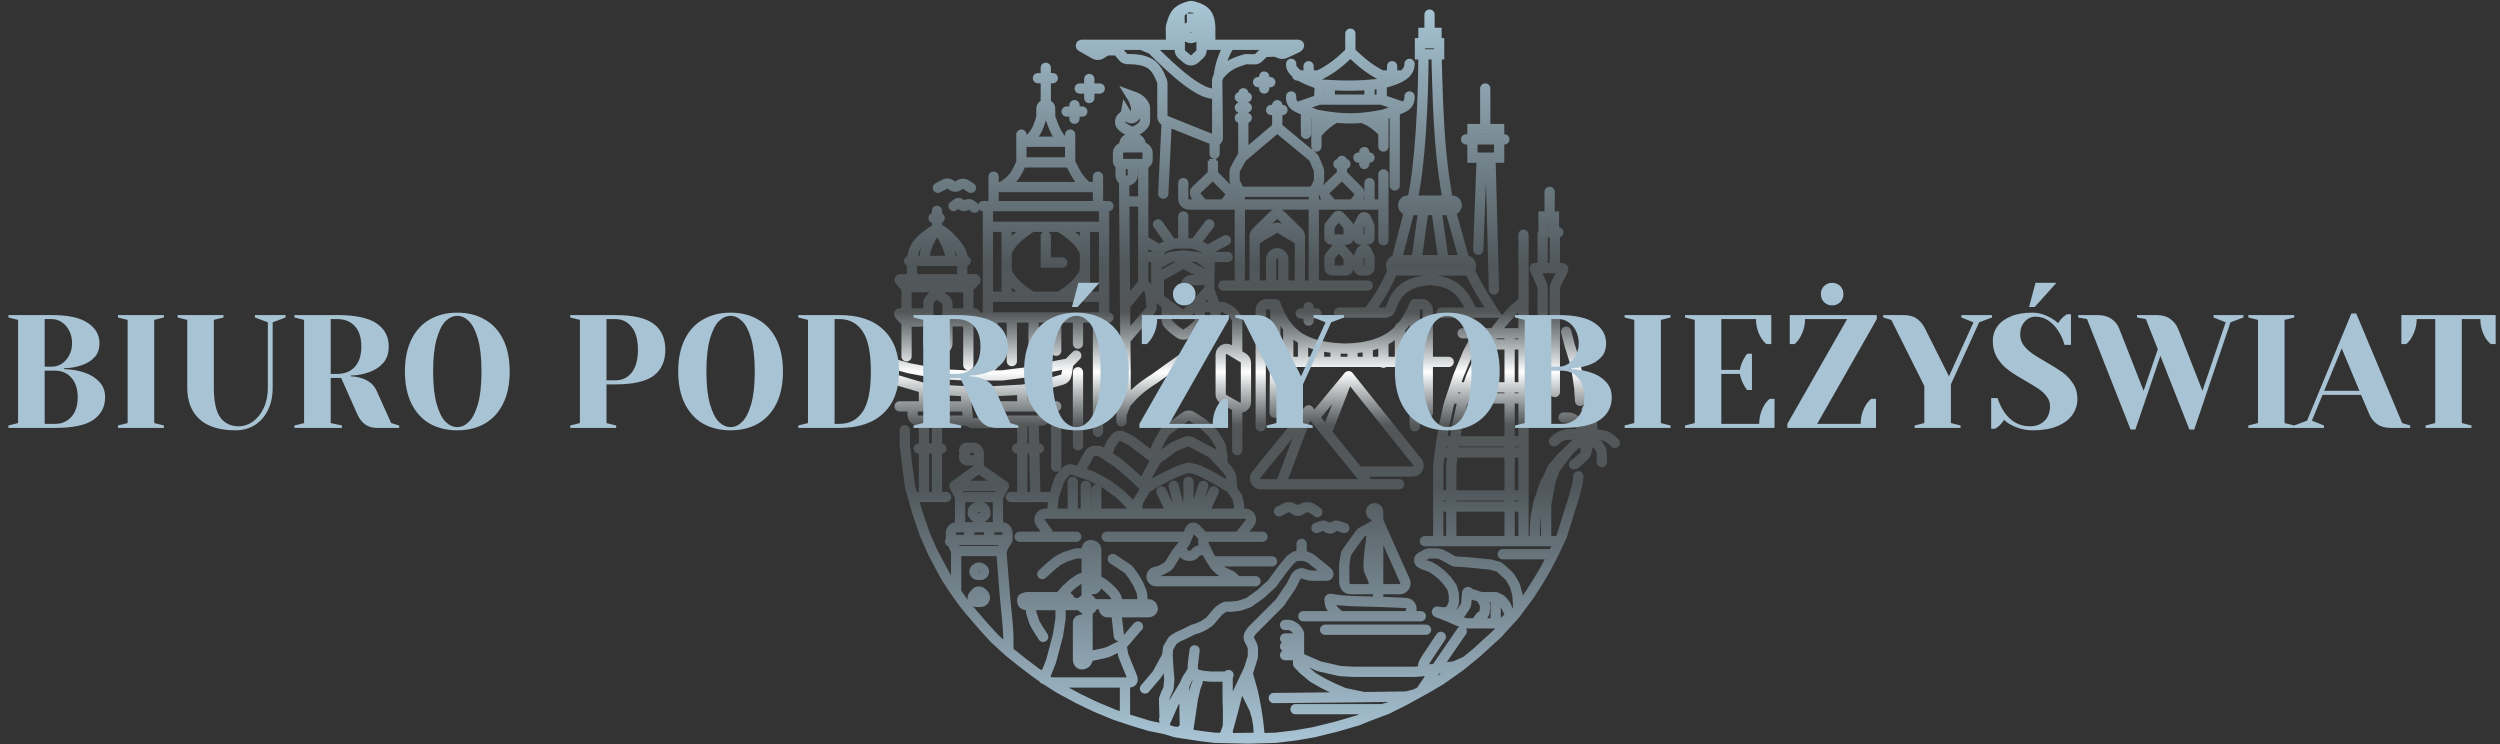 <svg width="853" height="254" viewBox="0 0 853 254" fill="none" xmlns="http://www.w3.org/2000/svg">
<rect x="0" y="0" width="853" height="254" fill="#333333" stroke="none"/>
<path d="M308.72 146.794V151.946L309.61 159.267L310.482 165.902C310.495 165.997 310.514 166.092 310.541 166.185L311.497 169.57M397.496 248.746L397.2 239.798V238.443M397.496 248.746L396.606 248.565M397.496 248.746L396.884 247.933M397.496 248.746L400.466 249.65M404.622 250.373L405.216 250.463M404.622 250.373L404.029 250.283M404.622 250.373L406.035 244.137M473.209 241.967L474.289 241.425M473.209 241.967L472.764 242.134M473.209 241.967H471.724M486.57 234.918L484.789 235.894M486.57 234.918H486.009M486.57 234.918L486.78 233.562M486.57 234.918L487.029 234.646M538.53 162.521L538.25 165.075C538.239 165.179 538.219 165.283 538.191 165.385L537.045 169.57L534.67 177.163L532.888 182.857L532.058 184.626M529.935 189.093L527.544 193.703L525.169 197.77L521.903 202.922L519.783 205.769M529.935 189.093L530.216 188.551L532.058 184.626M529.935 189.093H512.738M532.058 184.626H527.544M486.186 184.626H490.727M527.544 184.626V172.449C527.544 172.338 527.553 172.227 527.572 172.117L528.026 169.423M527.544 184.626H523.684M532.888 156.013L534.967 154.02M532.888 156.013L532.201 157.098M532.888 156.013L529.966 160.327M532.888 156.013L529.826 159.573C529.691 159.729 529.581 159.906 529.501 160.096L526.059 168.215M545.359 151.946L544.291 150.971C544.211 150.898 544.126 150.831 544.035 150.772L542.508 149.777M545.359 151.946L546.076 153.037C546.191 153.212 546.278 153.405 546.333 153.607L546.475 154.127C546.522 154.299 546.546 154.477 546.546 154.655V155.742V157.64M545.359 151.946L540.585 147.646C540.404 147.483 540.254 147.288 540.143 147.071L538.752 144.354M541.35 149.234L541.202 149.18M541.35 149.234V149.61M541.35 149.234L541.705 149.364M537.045 158.453V158.453C537.236 158.453 537.42 158.382 537.561 158.253L538.53 157.369L539.717 156.284L540.574 155.502C540.792 155.303 540.963 155.058 541.075 154.785L541.128 154.657M541.202 149.18L540.905 149.072M541.202 149.18L541.566 148.692M541.35 139.859L542.62 141.667C542.857 142.004 542.983 142.405 542.983 142.816V142.998M540.905 149.072V149.072C540.72 149.004 540.513 149.035 540.357 149.155L540.151 149.311M540.905 149.072L540.699 148.421M533.482 142.456H535.038C535.188 142.456 535.337 142.472 535.483 142.506L536.08 142.642C536.325 142.698 536.558 142.8 536.765 142.942L537.639 143.54L538.752 144.354M540.608 148.692L539.849 148.519M534.67 148.15H536.154H537.936M534.67 148.15L533.779 148.421M534.67 148.15H539.432M530.216 150.59L531.227 149.667C531.344 149.56 531.474 149.467 531.614 149.39L532.707 148.791C532.828 148.725 532.955 148.672 533.086 148.632L533.779 148.421M540.699 148.421L540.572 148.016M540.699 148.421L540.905 148.485M541.566 148.692L542.012 148.094M541.566 148.692L540.905 148.485M540.151 149.311L539.956 149.46M540.151 149.311L540.751 149.46M541.35 149.61V149.897M541.35 149.61L540.751 149.46M539.849 148.519L539.902 148.989M539.849 148.519L540.507 147.812M539.849 148.519L539.42 148.421M539.956 149.46L539.902 148.989M539.956 149.46L539.666 149.68M539.902 148.989L541.796 149.397M541.796 149.397L541.878 149.427C542.021 149.479 542.157 149.547 542.284 149.63L542.508 149.777M541.796 149.397L541.705 149.364M542.093 148.15L542.39 148.168M546.546 148.421L548.034 148.874C548.229 148.933 548.413 149.022 548.581 149.137L549.515 149.777L550.406 150.59L551 151.132M546.546 148.421L544.078 148.271M546.546 148.421L542.983 148.853M542.39 148.168L541.705 149.364M542.39 148.168L542.725 148.188M540.572 148.016L542.012 148.094M540.572 148.016L540.507 147.812M542.012 148.094L542.234 147.798M540.442 147.607L542.234 147.798M540.442 147.607L540.507 147.812M540.442 147.607L540.377 147.399M542.234 147.798L542.609 147.296M540.311 147.192L540.073 146.438C540.034 146.314 539.983 146.194 539.92 146.08L539.338 145.016C539.197 144.758 539.001 144.535 538.763 144.362L538.752 144.354M540.311 147.192L540.377 147.399M540.311 147.192L539.432 148.15M539.224 148.376L539.42 148.421M539.224 148.376L538.979 148.32M539.224 148.376L539.432 148.15M540.377 147.399L542.609 147.296M542.609 147.296L542.725 147.14M542.725 147.14V148.188M542.725 147.14L542.93 146.866M542.725 148.188L542.93 148.201M542.93 146.866V146.866C542.965 146.819 542.983 146.763 542.983 146.704V142.998M542.93 146.866L543.369 147.798M543.577 148.24L543.369 147.798M543.577 148.24L542.93 148.201M543.577 148.24L544.078 148.271M543.577 148.24L542.983 142.998M540.905 148.485L543.369 147.798M542.093 149.61L542.508 148.91M542.93 148.201L542.689 148.606M542.689 148.606L544.078 148.271M542.689 148.606L542.508 148.91M544.078 148.271L543.369 147.14M541.202 150.048L541.855 149.912M542.508 149.777L542.182 149.844M539.224 149.897H539.956M541.35 149.897H541.202M541.35 149.897V150.319M539.42 148.421L539.569 149.18M539.666 149.68L538.979 150.203M539.666 149.68L539.569 149.18M538.979 150.203L538.827 150.319L537.413 151.675M538.979 150.203L539.199 149.719M538.979 148.32L539.569 149.18M538.979 148.32L538.401 148.188M538.401 148.188V148.188C538.289 148.163 538.175 148.15 538.06 148.15H537.936M538.401 148.188L539.049 148.853C539.273 149.083 539.333 149.427 539.199 149.719V149.719M523.684 184.626V180.416L523.981 176.349L524.693 172.664M523.684 184.626H519.824M529.966 160.623L529.824 160.847C529.691 161.057 529.598 161.29 529.55 161.534L529.357 162.521M529.966 160.623L530.654 159.538M529.966 160.623L529.02 162.038M519.824 184.626H515.074M519.824 184.626V172.824M519.824 80.091V102.868M515.074 184.626V113.714M515.074 184.626H495.181M515.074 113.714H524.278M515.074 113.714H509.729M519.824 172.824H490.727M519.824 172.824V169.028M490.727 172.824V184.626M490.727 172.824V169.028M490.727 184.626H495.181M504.385 113.714H499.04M504.385 113.714H509.729M504.385 113.714L502.39 117.51M495.181 184.626V158.834L496.071 151.675L497.259 144.896L498.743 138.117L502.009 128.356L505.572 120.492L509.729 113.714M509.729 113.714L512.401 110.189L516.164 105.96C516.229 105.887 516.299 105.819 516.374 105.756L519.824 102.868M502.39 117.51L500.822 120.492L497.556 128.356L496.286 132.152M502.39 117.51H519.824M519.824 117.51V132.152M519.824 117.51V102.868M496.286 132.152H519.824M496.286 132.152L495.016 135.948M519.824 132.152V135.948M519.824 135.948H495.016M519.824 135.948V150.59M495.016 135.948L494.29 138.117L492.805 144.896L491.808 150.59M491.808 150.59L491.618 151.675L491.28 154.386M491.808 150.59H519.824M519.824 150.59V154.386M519.824 154.386H491.28M519.824 154.386V169.028M491.28 154.386L490.727 158.834V169.028M490.727 169.028H519.824M518.067 208.074L518.016 207.26M518.067 208.074L518.672 207.26M518.067 208.074L517.152 209.302M493.696 209.158L494.438 208.48M493.696 209.158L494.087 209.429M493.696 209.158L492.805 209.023M514.133 212.683L510.917 216.208L503.791 222.716L500.228 225.627M514.133 212.683L516.36 210.243M514.133 212.683H513.416M503.494 212.683H502.603H500.526C500.328 212.683 500.132 212.654 499.943 212.597L497.556 211.87L495.599 210.976M503.494 212.683L504.484 211.328M503.494 212.683H504.088M505.276 203.735L501.416 202.476M505.276 203.735L505.721 204.549M505.276 203.735H506.166M510.323 203.735H507.057M510.323 203.735V204.549M510.323 203.735L511.214 204.142M515.074 209.158L514.183 207.531L513.721 206.478C513.634 206.278 513.514 206.093 513.367 205.932L512.352 204.82M515.074 209.158L515.121 209.701M515.074 209.158L515.395 209.429M516.36 210.243L516.855 209.701L517.152 209.302M516.36 210.243L516.039 209.972M515.717 209.701L515.878 209.836M515.717 209.701L515.168 210.243M515.717 209.701L515.556 209.565M512.698 212.683H513.416M512.698 212.683H510.323M512.698 212.683L515.168 210.243M513.416 212.683L516.039 209.972M516.039 209.972L515.878 209.836M517.992 206.879H518.956M517.992 206.879L518.016 207.26M517.992 206.879L517.982 206.718M518.956 206.879L518.672 207.26M518.956 206.879L517.954 206.269M518.956 206.879L519.527 206.112M518.016 207.26H518.672M517.954 206.269L517.982 206.718M517.954 206.269L517.937 205.994M517.982 206.718L518.613 206.471M519.527 206.112L518.613 206.471M519.527 206.112L519.783 205.769M517.937 205.994L518.613 206.471M517.937 205.994L517.881 205.091M515.878 209.836L516.848 209.429M517.152 209.302L516.848 209.429M510.323 212.683V211.87M510.323 212.683H509.432M510.323 211.87L509.432 212.683M510.323 211.87V205.905M509.432 212.683H504.682M504.484 211.328L504.682 211.056L504.807 210.884M504.484 211.328L504.088 212.683M504.088 212.683H504.682M504.807 210.884L505.036 210.571C505.193 210.356 505.403 210.185 505.645 210.074V210.074C506.151 209.843 506.494 209.359 506.545 208.805L506.705 207.054C506.741 206.658 506.658 206.261 506.467 205.912L505.721 204.549M504.807 210.884L504.682 212.683M490.43 208.661V208.661C490.286 208.638 490.231 208.842 490.367 208.895L494.587 210.514L495.599 210.976M490.43 208.661L496.368 210.514M490.43 208.661L492.805 209.023M496.368 210.514L498.097 209.386C498.328 209.236 498.525 209.04 498.676 208.809L499.953 206.865C500.134 206.59 500.244 206.276 500.273 205.949L500.525 203.193M496.368 210.514L495.984 210.745M500.525 203.193L500.606 202.226C500.632 201.926 501.069 201.921 501.101 202.22V202.22C501.112 202.317 501.178 202.399 501.271 202.429L501.416 202.476M500.525 203.193L501.416 202.476M495.599 210.976L495.984 210.745M495.984 210.745L494.087 209.429M494.438 208.48L494.849 208.105C495.067 207.906 495.239 207.661 495.351 207.388L495.921 205.998C496.02 205.757 496.071 205.499 496.071 205.239V203.162C496.071 203.002 496.052 202.844 496.015 202.689L495.571 200.867C495.509 200.613 495.398 200.373 495.243 200.161L493.696 198.041L492.019 196.255C491.95 196.181 491.874 196.112 491.794 196.049L489.836 194.516L488.241 193.545C488.117 193.47 487.986 193.408 487.849 193.361L485.842 192.674C485.734 192.637 485.629 192.591 485.529 192.536L484.789 192.131C484.423 191.93 484.195 191.545 484.195 191.127V191.127C484.195 190.709 484.423 190.324 484.789 190.123L485.679 189.636L486.715 189.068C487.009 188.907 487.34 188.822 487.676 188.822H490.205C490.354 188.822 490.504 188.839 490.65 188.872L491.366 189.036C491.533 189.074 491.694 189.133 491.846 189.213L493.696 190.178L495.67 191.305C495.934 191.455 496.229 191.544 496.532 191.564L500.228 191.805L508.372 192.602C508.485 192.613 508.597 192.633 508.706 192.663L511.046 193.304C511.351 193.388 511.633 193.543 511.866 193.756L514.856 196.487C515 196.619 515.124 196.771 515.225 196.938L516.715 199.434C516.808 199.589 516.879 199.757 516.927 199.931L517.692 202.723C517.728 202.855 517.75 202.991 517.759 203.127L517.881 205.091M494.438 208.48L494.087 209.429M494.438 208.48L492.805 209.023M505.721 204.549L506.018 204.007M506.166 203.735H507.057M506.166 203.735L506.018 204.007M507.057 203.735L506.018 204.007M510.323 204.549L511.214 204.142M510.323 204.549V205.362M511.214 204.142L511.771 204.396C511.991 204.497 512.189 204.641 512.352 204.82V204.82M510.323 205.362L510.38 205.153C510.511 204.675 511.013 204.401 511.486 204.549V204.549M510.323 205.362V205.905M512.352 204.82L511.486 204.549M511.214 204.278L510.917 204.82M510.323 205.905L510.917 204.82M510.917 204.82L511.486 204.549M515.168 210.243L515.121 209.701M515.121 209.701L514.777 210.884L515.395 209.429M515.395 209.429L515.556 209.565M516.848 209.429L515.556 209.565M517.881 205.091L518.556 205.769M519.23 206.447L518.556 205.769M518.556 205.769H519.783M534.373 113.171L535.561 117.781L537.342 123.475L538.233 128.085L538.827 132.152L539.124 136.761M528.138 163.357L528.428 162.923M528.138 163.357H528.666M528.138 163.357L527.687 164.032M529.194 163.357L529.304 162.792M529.194 163.357H528.666M529.194 163.357L529.02 164.246M528.516 162.792H529.304M528.516 162.792L528.428 162.923M528.516 162.792L528.878 162.249M529.304 162.792L529.357 162.521M529.357 162.521L526.973 165.503M526.973 165.503L527.162 164.942C527.218 164.775 527.297 164.615 527.395 164.469L527.544 164.246M526.973 165.503L526.848 165.874M528.428 162.923L528.445 165.399M528.456 167.13L528.445 165.399M528.456 167.13L528.297 167.944M528.456 167.13L529.02 164.246M528.456 167.13L526.516 166.859M528.878 162.249L528.609 164.514M528.878 162.249L529.02 162.038M528.026 169.423L528.138 168.757L528.297 167.944M528.026 169.423L528.536 165.128M526.059 168.215L524.872 171.74L524.693 172.664M526.059 168.215L528.666 163.357M526.059 168.215L526.516 166.859M527.544 164.246L528.445 165.399M527.544 164.246L527.687 164.032M527.544 164.246L532.201 157.098M527.544 164.246L527.301 166.746M526.848 165.874L528.609 164.514M526.848 165.874L526.516 166.859M526.848 165.874L529.966 160.327M528.609 164.514L528.536 165.128M526.653 166.588L528.536 165.128M527.687 164.032L527.992 165.988M528.297 167.944L528.085 166.588M526.516 166.859L527.509 166.273M527.992 165.988L527.509 166.273M527.992 165.988L528.085 166.588M527.509 166.273L528.085 166.588M527.509 166.273L527.301 166.746M529.02 164.246L530.654 159.538M530.654 159.538L532.201 157.098M529.02 162.038L534.967 154.02M534.967 154.02L537.413 151.675M537.413 151.675L538.189 151.132M539.956 149.897L538.189 151.132M539.956 149.897H541.202M538.189 151.132L538.979 150.809M541.202 149.897L539.432 150.623M538.979 150.809L541.35 150.319M538.979 150.809L539.432 150.623M541.35 150.319V151.675M533.779 148.421L537.936 148.15M542.508 148.91L542.983 148.853M541.35 151.675L541.855 149.912M541.35 151.675V153.844M541.855 149.912L542.182 149.844M541.35 153.844V153.844C541.35 154.023 541.315 154.2 541.247 154.366L541.128 154.657M541.35 153.844L541.914 151.132M542.182 149.844L541.97 150.861M541.128 154.657L540.833 150.59M540.751 149.46L540.833 150.59M542.983 148.853L541.97 150.861M541.97 150.861L541.914 151.132M539.199 149.719L540.833 150.59M539.432 150.623L541.914 151.132M528.297 162.792L529.966 160.327M524.693 172.664L527.301 166.746M526.356 141.371V98.341C526.356 98.107 526.315 97.875 526.235 97.655L525.762 96.36L524.575 93.649L523.696 91.777C523.688 91.759 523.677 91.744 523.663 91.731V91.731C523.565 91.642 523.628 91.479 523.761 91.479H526.356M530.513 133.779V98.341C530.513 98.107 530.554 97.875 530.634 97.655L531.055 96.502C531.09 96.408 531.131 96.316 531.18 96.227L532.591 93.649L533.37 91.989C533.437 91.847 533.403 91.679 533.288 91.573V91.573C533.222 91.513 533.136 91.479 533.047 91.479H530.513M526.356 91.479V79.278H525.466H526.653M526.356 91.479H530.513M531.701 79.278H530.513M530.513 79.278V91.479M530.513 79.278H530.216M526.653 79.278V73.855H528.732M526.653 79.278H530.216M530.216 79.278V73.855H528.732M528.732 73.855V65.72V65.449M484.789 235.894L485.448 234.918M484.789 235.894L483.007 236.87M498.743 215.395L492.222 224.885M498.447 227.083L498.15 227.325L497.556 227.744M498.447 227.083L497.556 227.194M498.447 227.083L500.228 225.627M490.025 228.139L495.984 227.827M490.025 228.139L490.291 227.744M490.025 228.139L490.673 228.058M490.025 228.139L489.288 228.287L488.552 228.435M490.025 228.139L485.922 228.646C485.42 228.709 485.129 228.094 485.495 227.744V227.744M490.025 228.139L489.75 228.546M438.47 213.226H439.691C440.058 213.226 440.418 213.327 440.731 213.517L441.693 214.103C441.918 214.24 442.113 214.42 442.268 214.632L442.924 215.53M443.221 217.835V216.441C443.221 216.113 443.117 215.795 442.924 215.53V215.53M443.221 217.835H438.47M443.221 217.835V220.547M443.221 220.547H438.47M443.221 220.547V223.529M443.221 223.529V224.019C443.221 224.216 443.337 224.394 443.518 224.472V224.472M443.221 223.529H442.924M438.47 223.529H442.924M442.924 223.529V225.698M442.924 226.512V225.698M442.924 226.512L443.221 226.828M442.924 226.512V215.53M462.52 237.9L458.66 237.938M462.52 237.9L461.333 237.539M462.52 237.9L464.005 237.879M481.622 237.629L480.335 237.647M481.622 237.629L480.384 238.307M481.622 237.629L483.007 236.87M480.335 237.647L480.384 238.307M480.335 237.647L476.772 240.178M480.335 237.647L479.766 237.655M480.384 238.307L477.96 237.681M480.384 238.307L479.766 238.646M485.448 234.918L485.814 234.375M485.448 234.918H486.009M485.814 234.375L486.009 234.918M485.814 234.375L487.164 232.376M485.814 234.375L487.074 233.887M486.009 234.918L486.78 233.562M434.61 238.171L456.582 237.959M442.033 241.967H467.271M470.24 241.967L472.318 242.3M470.24 241.967H469.201M470.24 241.967H471.724M472.318 242.3L472.764 242.134M472.318 242.3L471.428 242.633M467.865 243.964L466.677 244.408L463.411 245.764L455.988 247.933L448.268 249.831L442.033 250.915L435.204 251.729L429.86 251.886M467.865 243.964L468.162 243.853M467.865 243.964L468.811 243.59M474.289 241.425L469.757 243.216M474.289 241.425L475.584 240.774M468.162 241.967L472.764 242.134M468.162 241.967H469.201M468.162 241.967H467.271M469.201 241.967L469.757 242.134M471.428 242.633L470.24 243.077M471.428 242.633L470.314 242.3M470.24 243.077L468.162 243.853M470.24 243.077L470.277 242.688M470.314 242.3L470.277 242.688M470.314 242.3L469.757 242.134M468.162 243.853L470.277 242.688M470.277 242.688L468.774 242.328M469.757 242.134V243.216M469.757 243.216L468.811 243.59M469.757 243.216L469.266 242.772M467.271 241.967L468.774 242.328M468.774 242.328L469.266 242.772M468.811 243.59L469.266 242.772M471.724 241.967L475.584 240.774M475.584 240.774L476.772 240.178M458.66 237.938L460.145 237.716M458.66 237.938L458.067 237.944M461.333 237.539L460.739 237.358L459.7 236.906M461.333 237.539L460.145 237.716M459.254 236.712L459.7 237.214M459.254 236.712L458.66 236.454M459.254 236.712L459.7 236.906M460.145 237.716L459.7 237.214M458.067 237.944L456.582 237.959M458.067 237.944L458.973 237.539M459.7 237.214L459.254 237.413M458.66 236.454L454.504 234.646L451.238 233.02L448.116 231.205C448.02 231.15 447.929 231.086 447.843 231.015L444.705 228.41L443.221 226.828M458.66 236.454L459.254 237.413M458.66 236.454L465.489 237.858M459.254 237.413L458.973 237.539M456.582 237.959L458.973 237.539M459.7 236.906L464.005 237.879M464.005 237.879L465.489 237.858M465.489 237.858L477.366 237.689M442.924 225.698L443.221 225.085M443.518 224.472L443.221 225.085M443.518 224.472L444.409 224.861M443.518 224.472L443.369 225.65M443.221 226.828L443.369 225.65M443.221 225.085L444.409 224.861M444.409 224.861L444.705 224.991M443.369 225.65L444.705 224.991M444.705 224.991L449.878 227.25C449.992 227.3 450.111 227.339 450.233 227.367L457.012 228.915C457.121 228.94 457.232 228.955 457.343 228.962L461.926 229.223H473.506H481.622H482.71L484.343 229.088L485.16 229.02L485.976 228.952L486.57 228.833M491.618 217.293L486.57 224.885L485.861 226.151C485.741 226.365 485.661 226.599 485.626 226.842L485.495 227.744M497.556 227.744L495.984 227.827M497.556 227.744L496.578 228.435M495.599 229.125L491.618 231.935L490.673 232.493M495.599 229.125L497.556 227.194M495.599 229.125L496.578 228.435M497.556 227.194L496.368 227.343M495.984 227.827L496.578 228.435M496.368 227.343L500.228 225.627M496.368 227.343L492.513 227.827M491.321 227.976L490.291 227.744M491.321 227.976L490.673 228.058M491.321 227.976V227.353M491.321 227.976L492.513 227.827M490.291 227.744L492.222 224.885M490.673 228.058L491.321 226.731M490.673 228.058L489.75 228.546M492.222 224.885L491.321 226.731M491.321 226.731V227.353M491.321 227.353L492.513 227.827M488.552 228.435L489.014 228.693M488.552 228.435L486.57 228.833M489.476 228.952L489.014 228.693M489.476 228.952L489.014 229.636M489.476 228.952L489.75 228.546M487.645 231.664L489.014 229.636M487.645 231.664L487.164 232.376M487.645 231.664L488.552 229.695M489.014 228.693L488.863 229.02M485.495 227.744L488.369 228.833M488.863 229.02L486.57 228.833M488.863 229.02L488.369 228.833M488.863 229.02L488.552 229.695M489.014 229.636L486.78 233.562M490.673 232.493L487.645 234.283M490.673 232.493L487.914 233.562M487.164 232.376L487.093 233.562M487.029 234.646L487.074 233.887M487.029 234.646L487.645 234.283M487.074 233.887L487.645 234.283M487.074 233.887L487.093 233.562M487.074 233.887L487.914 233.562M487.093 233.562H487.645H487.914M488.369 228.833L488.552 229.695M477.96 237.681L478.553 237.673M477.96 237.681L477.366 237.689M477.96 237.681L479.131 238.307M476.772 240.178L478.553 239.283M478.553 237.673V239.283M478.553 237.673L479.766 237.655M478.553 239.283L479.147 238.985L479.766 238.646M479.766 238.646L479.131 238.307M477.366 237.689L479.131 238.307M479.766 237.655L483.007 236.87M429.86 251.886L429.637 251.893M429.86 251.886L429.563 249L429.266 246.113M427.967 238.391L428.407 241.967L429.304 247.384M427.967 238.391L427.454 236.002M427.967 238.391L428.708 242.347M444.112 189.636H444.625C444.874 189.636 445.122 189.682 445.354 189.773L446.798 190.338C446.986 190.412 447.161 190.513 447.318 190.638L451.831 194.245L452.425 194.787M444.112 189.636V185.568M444.112 189.636H442.925C442.727 189.636 442.531 189.665 442.342 189.722L442.06 189.808C441.846 189.873 441.644 189.974 441.463 190.106L440.457 190.842C440.321 190.941 440.198 191.057 440.091 191.187L437.58 194.245L434.135 198.964C434.056 199.071 433.967 199.171 433.868 199.261L430.157 202.651L426.247 205.456C426.083 205.574 425.903 205.666 425.711 205.729L422.943 206.649C422.804 206.695 422.66 206.725 422.515 206.74L420.062 206.989H418.544C418.177 206.989 417.818 207.09 417.504 207.281L417.093 207.531L416.113 208.202C415.975 208.297 415.849 208.409 415.739 208.535L414.717 209.701L413.827 210.785L412.82 211.934C412.7 212.071 412.561 212.192 412.409 212.291L410.686 213.415C410.603 213.469 410.515 213.518 410.424 213.559L408.779 214.31L407.165 214.802C407.053 214.835 406.946 214.879 406.842 214.931L404.325 216.208L401.95 217.293L400.598 218.116C400.316 218.288 400.081 218.526 399.914 218.811L398.575 221.089M398.575 221.089L398.387 223.529M398.575 221.089L398.213 223.838M398.387 223.529L397.852 224.478M398.387 223.529L398.575 226.783M397.2 238.443L397.793 236.816L398.538 235.228C398.635 235.023 398.696 234.802 398.718 234.576L398.962 232.125C398.975 231.998 398.975 231.871 398.964 231.745L398.684 228.681L398.59 227.054M397.2 238.443L397.316 239.527M396.606 248.565L392.152 247.662L385.917 245.764L383.838 245.064M396.606 248.565L396.884 247.933M400.466 239.798L399.212 242.645M400.466 239.798L399.872 240.834M400.466 239.798L400.795 239.256L401.455 238.171M403.435 234.918L403.732 234.425L404.029 233.932M403.435 234.918L401.455 238.171M403.435 234.918L403.414 236.002M406.745 229.088L406.953 229.215M406.745 229.088L405.047 231.732M406.745 229.088L408.527 230.172M407.591 221.902L406.998 226.783L406.953 229.215M406.953 229.215L408.527 230.172M408.527 230.172L408.72 231.727C408.759 232.042 408.722 232.361 408.614 232.659L407.888 234.646L406.998 238.443L406.483 241.967L406.404 242.51M408.527 230.172L410.264 230.579L412.936 230.85H418.874M406.404 242.51L406.281 243.052M406.404 242.51L405.473 248.746M405.216 250.463L405.473 248.746M405.216 250.463L405.81 250.554M404.029 250.283L403.435 250.192M404.029 250.283L405.605 245.221M406.281 243.052L406.035 244.137M406.281 243.052L406.045 243.808L405.81 244.564M403.435 250.192L403.138 250.147M403.435 250.192L403.732 249.489L404.274 248.204M405.81 244.564L404.732 247.119M405.81 244.564L405.605 245.221M403.138 250.147L401.202 249.853C401.107 249.838 401.013 249.817 400.921 249.789L400.466 249.65M403.138 250.147V250.147C403.141 249.97 403.005 249.821 402.828 249.809L402.544 249.79M404.029 233.932L404.151 241.068M404.029 233.932L405.047 231.732M404.274 248.204L404.732 247.119M404.274 248.204L404.218 244.95M404.274 248.204L402.544 249.79M404.151 241.068L404.218 244.95M404.151 241.068L404.274 242.347M404.732 247.119L404.622 245.98M404.218 244.95L404.912 245.086M405.605 245.221L404.912 245.086M404.622 245.98L406.035 244.137M404.622 245.98L404.55 245.221L404.274 242.347M404.912 245.086L404.593 243.716L404.274 242.347M405.473 248.746L405.734 250.147M405.81 250.554L405.734 250.147M405.81 250.554L406.79 250.703M405.734 250.147L406.79 250.703M406.79 250.703L409.967 251.187L414.42 251.729L417.093 251.791M396.884 247.933L397.959 245.492M400.466 249.65L402.544 249.79M397.959 245.492L397.696 243.052M397.959 245.492L399.212 242.645M397.2 245.492L399.27 241.883M397.696 243.052L397.316 239.527M397.696 243.052L398.238 242.907M399.212 242.645L398.238 242.907M397.696 243.594L398.238 242.907M399.872 240.834L398.238 242.907M399.872 240.834L399.27 241.883M397.316 239.527L397.959 241.883M398.238 242.907L398.098 242.395L397.959 241.883M397.959 241.883H399.27M401.455 238.171L402.679 236.816M403.414 236.002L403.046 236.409M403.414 236.002L403.4 236.67M402.679 236.816H403.385C403.473 236.816 403.487 236.689 403.4 236.67V236.67M402.679 236.816L403.046 236.409M403.046 236.409L403.4 236.67M402.863 236.612L405.047 231.732M418.874 230.85V238.985M418.874 230.85L419.171 230.308M418.874 251.833L418.429 251.823M418.874 251.833V251.374M418.874 251.833L419.425 251.846M418.874 249.288V250.915M418.874 249.288L419.001 245.919M418.874 249.288L420.062 244.95M420.656 242.781L417.983 251.812M420.656 242.781L420.359 243.866M420.656 242.781L420.455 243.502M420.656 242.781L420.533 243.052M426.127 228.41L425.88 229.199C425.765 229.569 425.759 229.964 425.864 230.337L427.454 236.002M426.127 228.41L427.393 224.363C427.454 224.17 427.485 223.969 427.485 223.766V221.264C427.485 220.97 427.42 220.68 427.295 220.414L426.594 218.92L426.293 218.37C425.931 217.709 425.971 216.901 426.396 216.28L427.082 215.277C427.152 215.175 427.232 215.08 427.319 214.992L436.554 205.768C436.644 205.679 436.725 205.581 436.796 205.475L440.549 199.939L442.099 196.872C442.251 196.572 442.476 196.315 442.754 196.124L443.05 195.921C443.355 195.713 443.715 195.601 444.085 195.601V195.601C444.299 195.601 444.512 195.638 444.713 195.712L445.733 196.085C445.84 196.124 445.949 196.153 446.06 196.174L447.199 196.382C447.318 196.403 447.438 196.414 447.559 196.414H452.722M426.127 228.41L424.069 232.748M423.555 233.833L423.169 234.646M423.555 233.833L423.667 234.074C423.818 234.4 423.513 234.751 423.169 234.646V234.646M423.555 233.833L424.069 232.748M429.266 246.113L428.041 241.967M429.266 246.113L428.708 242.347M428.969 251.913L426 252L420.062 251.861M428.969 251.913L429.637 251.893M428.969 251.913V251.913C428.974 251.813 428.894 251.73 428.795 251.732L420.062 251.861M429.637 251.893L429.304 247.384M428.041 241.967L427.716 238.391L427.585 237.197L427.454 236.002M428.041 241.967L428.708 242.347M427.454 236.002L427.611 240.069M428.586 243.052L425.632 237.087L427.967 241.154M428.586 243.052L427.611 240.069M428.586 243.052L428.708 242.347M427.611 240.069L427.002 239.256L424.521 235.326C424.351 235.058 424.248 234.753 424.22 234.436L424.069 232.748M423.169 234.646L422.226 236.635C422.169 236.755 422.124 236.881 422.092 237.009L421.195 240.612L420.455 243.502M428.708 242.347L429.304 247.384M417.983 251.812L418.874 250.915M417.983 251.812L418.429 251.823M417.983 251.812L417.538 251.802M418.874 250.915V251.374M418.429 251.823L418.874 249.619M419.001 245.919L419.145 246.094M419.001 245.919V242.394M419.001 245.919L419.468 245.492M417.093 251.791L418.874 249.619M417.093 251.791L417.538 251.802M418.874 249.619L419.145 246.094M418.874 249.619V251.374M418.874 249.619L419.001 250.733M417.538 251.802L420.062 244.95M420.062 244.95L419.468 245.492M420.062 244.95L420.359 243.866M419.145 246.094L420.533 243.052M419.001 242.394L419.171 244.001M419.001 242.394L418.874 238.985M419.468 245.492L419.252 244.408M419.171 244.001L419.252 244.408M419.171 244.001L419.145 245.492M420.359 243.866L419.145 245.492M419.252 244.408L419.145 245.492M420.455 243.502L419.145 245.492M418.874 238.985L419.425 243.052M419.145 245.492L419.425 243.052M419.425 243.052H420.533M419.425 251.846L419.001 250.733M419.425 251.846L420.062 251.861M419.001 250.733L420.062 251.861M390.667 234.918L394.688 230.197C394.778 230.091 394.858 229.975 394.924 229.852L397.023 225.97M398.213 223.838L397.023 225.97M398.213 223.838L397.584 224.953M398.213 223.838L398.59 227.054M397.852 224.478L398.213 225.631M397.852 224.478L397.584 224.953M398.575 226.783L398.213 225.631M398.575 226.783L398.59 227.054M397.023 225.97L398.213 225.631M398.213 225.631L397.584 224.953M452.425 194.787L452.985 195.299C453.008 195.319 453.029 195.342 453.048 195.365L453.156 195.497C453.457 195.863 453.196 196.414 452.722 196.414V196.414M452.425 194.787L452.722 196.414M452.128 214.852H486.57M484.789 210.243H481.819M444.705 210.243H457.176M457.176 210.243L455.518 208.729C455.436 208.654 455.36 208.572 455.291 208.484L454.243 207.144C454.025 206.865 453.884 206.533 453.836 206.183L453.613 204.549V204.549C453.613 204.406 453.74 204.297 453.881 204.318L457.176 204.82L461.333 205.091L470.24 205.33M457.176 210.243H480.632M480.632 210.243L481.216 209.023M480.632 210.243H481.819M383.838 245.064L380.276 243.866L373.743 241.154L368.102 238.443L361.57 234.918L360.712 234.375M383.838 245.064V234.491C383.838 233.652 384.467 232.948 385.3 232.853V232.853M382.651 220.275L383.191 223.236C383.227 223.431 383.282 223.622 383.355 223.807L384.432 226.512L386.214 230.85L386.433 231.651C386.483 231.836 386.475 232.032 386.41 232.212V232.212C386.29 232.541 385.994 232.773 385.646 232.813L385.3 232.853M382.651 220.275L387.995 214.039L388.292 213.768M382.651 220.275L380.276 221.36L378.499 222.287C378.298 222.392 378.087 222.473 377.868 222.531L376.119 222.987L372.565 223.736C372.361 223.779 372.154 223.8 371.946 223.8H371.071M371.071 223.8V224.869C371.071 225.232 370.956 225.585 370.742 225.879V225.879C370.568 226.116 370.337 226.305 370.07 226.427L369.74 226.578C369.45 226.71 369.121 226.732 368.817 226.639V226.639C368.546 226.557 368.309 226.388 368.142 226.159L368.099 226.1C367.908 225.839 367.805 225.524 367.805 225.201V225.156V212.357C367.805 212.215 367.841 212.076 367.909 211.952V211.952C368.031 211.728 368.248 211.572 368.498 211.526L369.35 211.371C369.507 211.342 369.667 211.328 369.828 211.328H370.181M371.071 223.8V212.141M371.071 208.345L368.928 206.632C368.778 206.512 368.591 206.447 368.399 206.447V206.447M371.071 208.345L371.623 208.093C372.036 207.904 372.377 207.588 372.594 207.19V207.19C372.764 206.88 372.853 206.529 372.853 206.176V206.176M371.071 208.345V208.616M363.648 203.735L364.279 203.927C364.45 203.979 364.608 204.069 364.74 204.19V204.19C364.991 204.419 365.133 204.742 365.133 205.08V205.091V205.362M363.648 203.735H361.57M363.648 203.735V201.295M365.133 205.769V206.447M365.133 205.769H367.705C368.337 205.769 368.941 205.508 369.374 205.047V205.047C369.515 204.896 369.676 204.766 369.852 204.658L370.224 204.432C370.39 204.331 370.58 204.278 370.774 204.278V204.278M365.133 205.769V205.362M365.133 206.447H368.399M365.133 206.447H364.242M370.774 204.278V204.278C370.97 204.278 371.163 204.32 371.341 204.401L371.416 204.435C371.581 204.51 371.733 204.611 371.867 204.733L371.962 204.82L372.013 204.866C372.37 205.192 372.642 205.599 372.808 206.053L372.853 206.176M370.774 204.278V201.024M372.853 206.176H376.416H376.713M368.399 206.447L371.071 208.616M371.071 208.616V210.514M370.329 211.328H371.071M370.329 211.328L371.071 212.141M370.329 211.328H370.181M371.071 211.328V212.141M371.071 211.328V210.514M370.181 211.328L371.071 210.514M364.242 206.447L365.133 205.362M364.242 206.447H361.867M351.772 206.447H350.204C350.063 206.447 349.922 206.426 349.786 206.385L349.711 206.362C349.326 206.245 349.019 205.953 348.881 205.575V205.575C348.829 205.434 348.803 205.286 348.803 205.136V204.449C348.803 204.345 348.864 204.25 348.959 204.206V204.206L349.397 204.007L349.86 203.865C350.143 203.779 350.438 203.735 350.734 203.735H361.57M351.772 206.447V208.213C351.772 208.48 351.808 208.747 351.878 209.005L352.069 209.701L352.873 212.15C352.931 212.324 353.004 212.493 353.092 212.654L353.85 214.039L355.929 217.293M351.772 206.447H361.867M361.867 206.447V210.823C361.867 210.978 361.855 211.133 361.831 211.287L361.57 212.954L360.976 216.751L358.601 225.698L356.981 229.766M356.226 231.664L356.981 229.766M358.304 232.853L357.71 232.477L354.939 230.579M358.304 232.853L360.712 234.375M358.304 232.853H361.57M385.3 232.853H361.57M360.712 234.375L361.57 232.853M354.939 230.579L354.147 230.037L349.1 226.241L344.349 222.445L344.052 222.174M354.939 230.579L356.981 229.766M344.052 222.174L339.302 217.835L336.333 214.581L333.957 211.87L330.691 208.074L328.316 205.091L326.238 202.139M344.052 222.174V216.751L343.755 212.412L342.865 203.193L341.7 188.568C341.685 188.378 341.711 188.187 341.776 188.009V188.009M343.162 185.026L342.865 185.568M341.776 188.009L342.219 186.795C342.253 186.7 342.295 186.609 342.343 186.52L342.865 185.568M341.776 188.009H326.238M326.238 188.009V198.312M326.238 188.009L325.05 185.406M326.238 202.139L325.644 201.295L324.04 198.855M326.238 202.139V198.312M324.04 198.855L322.971 197.228L320.596 192.889L317.924 187.738L315.549 182.315L312.876 174.451L311.497 169.57M324.04 198.855L326.238 198.312M324.456 184.213V181.874C324.456 180.77 325.351 179.874 326.456 179.874H327.574M324.456 184.213L325.05 185.406M324.456 184.213H326.238M343.755 184.213H343.458H341.776M343.755 184.213V181.874C343.755 180.77 342.86 179.874 341.755 179.874H340.489M343.755 184.213L342.865 185.568M324.159 184.755V184.755C324.521 184.755 324.849 184.966 324.999 185.295L325.05 185.406M325.05 185.406L326.238 184.213M326.238 184.213H330.691M330.691 179.874V184.213M330.691 179.874H337.52M330.691 179.874H327.574M330.691 184.213H337.52M337.52 179.874V184.213M337.52 179.874H340.489M337.52 184.213H341.776M342.865 185.568L341.776 184.213M376.713 206.176V207.803V207.803C376.713 207.979 376.757 208.155 376.842 208.31V208.31C376.951 208.509 377.121 208.667 377.327 208.761L377.368 208.78C377.523 208.851 377.691 208.887 377.862 208.887H378.037H380.869M376.713 206.176H381.463M380.869 208.887H391.773C392.023 208.887 392.27 208.834 392.497 208.73L392.554 208.704C392.681 208.646 392.798 208.568 392.902 208.474L393.054 208.335C393.236 208.168 393.34 207.933 393.34 207.687V207.687C393.34 207.584 393.322 207.482 393.286 207.386L393.15 207.011C393.079 206.818 392.964 206.646 392.813 206.508V206.508C392.579 206.294 392.273 206.176 391.956 206.176H389.777M380.869 208.887L381.76 217.022M361.57 203.735L363.648 201.295M363.648 201.295L364.539 200.482L366.024 199.126L368.062 197.73C368.286 197.577 368.529 197.454 368.785 197.367L370.774 196.685M370.774 196.685V201.024M370.774 196.685V188.822M370.774 201.024H373.07C373.312 201.024 373.546 200.933 373.724 200.77V200.77C373.926 200.586 374.04 200.326 374.04 200.054V199.668V197.77M371.071 186.517L371.111 186.463C371.278 186.234 371.515 186.066 371.786 185.984V185.984C372.091 185.891 372.419 185.913 372.709 186.045L372.853 186.111M371.071 186.517V186.517C370.878 186.782 370.774 187.1 370.774 187.428V188.822M371.071 186.517L372.853 186.111M372.853 186.111L373.306 186.318C373.399 186.36 373.485 186.417 373.561 186.486V186.486C373.866 186.765 374.04 187.16 374.04 187.574V197.77M370.774 188.822H367.658C367.362 188.822 367.067 188.866 366.784 188.952L363.899 189.831C363.732 189.881 363.57 189.946 363.415 190.025L361.251 191.123C361.068 191.216 360.896 191.327 360.736 191.455L358.601 193.161L355.632 195.872M374.04 197.77L376.184 198.993C376.338 199.081 376.484 199.183 376.621 199.297L378.037 200.482L379.747 202.153C379.901 202.304 380.038 202.47 380.157 202.651L380.584 203.302C380.773 203.589 380.911 203.906 380.992 204.24L381.463 206.176M381.463 206.176H389.777M379.682 190.72L384.574 193.947C384.873 194.144 385.134 194.393 385.345 194.682L386.808 196.685L388.292 199.126L389.361 201.565C389.44 201.746 389.501 201.934 389.543 202.127L389.707 202.876C389.753 203.087 389.777 203.302 389.777 203.518V206.176M333.122 202.139V202.139C333.276 201.95 333.506 201.837 333.749 201.837H333.957H334.104C334.392 201.837 334.669 201.945 334.881 202.139V202.139M333.122 202.139C332.88 202.436 332.497 202.888 332.176 203.193V203.193C331.987 203.366 331.879 203.61 331.879 203.866V204.045C331.879 204.773 332.469 205.362 333.196 205.362H334.53C335.362 205.362 336.036 204.688 336.036 203.857V203.857C336.036 203.434 335.858 203.031 335.545 202.745L334.881 202.139M333.122 202.139H334.881M327.574 179.874V169.57M327.574 169.57L325.644 165.774M327.574 169.57H340.489M325.644 165.774H342.271H342.568M325.644 165.774L333.957 159.809M342.568 165.774L340.489 169.57M342.568 165.774L333.957 159.809M340.489 169.57V179.874M333.957 159.809V157.098M333.957 157.098V154.705C333.957 153.63 333.086 152.759 332.011 152.759H329.821C329.089 152.759 328.678 153.602 329.129 154.179V154.179C329.354 154.467 329.378 154.864 329.188 155.176L329.088 155.341C328.619 156.111 329.174 157.098 330.076 157.098H333.957ZM470.24 205.33L471.428 205.362L477.663 205.633L479.72 205.744C481.144 205.82 482.032 207.319 481.416 208.605L481.216 209.023M470.24 205.33V201.837M470.24 179.332H468.755M470.24 179.332V177.773M470.24 179.332V181.772M470.24 176.214V174.607C470.24 173.827 469.523 173.244 468.76 173.403V173.403C467.491 173.666 467.439 175.458 468.689 175.795L470.24 176.214ZM470.24 176.214V177.773M468.755 179.332L470.24 177.773M468.755 179.332L467.271 180.145M468.755 179.332L468.477 180.688M470.24 201.837V196.957M470.24 201.837L469.89 201.024M468.14 196.957L467.137 194.624C467.029 194.374 466.974 194.105 466.974 193.833V191.805L467.271 188.28L467.865 183.67L468.171 182.179M468.14 196.957H470.24M468.14 196.957L469.015 198.99M470.24 196.957V182.586M469.89 201.024H477.547C478.996 201.024 479.964 199.531 479.373 198.208L472.027 181.772M469.89 201.024H467.865M469.89 201.024L469.015 198.99M470.24 177.773L472.027 181.772M467.271 180.145L464.701 181.553C464.438 181.697 464.211 181.899 464.036 182.143L459.531 188.436C459.349 188.69 459.229 188.983 459.181 189.291L458.684 192.465C458.668 192.567 458.66 192.67 458.66 192.774V198.586C458.66 198.764 458.684 198.942 458.731 199.114L458.845 199.528C458.919 199.799 459.05 200.052 459.228 200.269L459.248 200.293C459.628 200.756 460.195 201.024 460.793 201.024H467.865M467.271 180.145L468.477 180.688M468.477 180.688L468.171 182.179M468.477 180.688L470.24 181.772M468.171 182.179L470.24 181.772M470.24 181.772V182.586M467.865 201.024L469.015 198.99M470.24 182.586L472.027 181.772M481.216 209.023L481.819 210.243M449.159 180.145L451.023 179.416C451.165 179.36 451.316 179.332 451.468 179.332V179.332C451.705 179.332 451.937 179.401 452.136 179.53L452.871 180.01M458.66 180.145L456.538 179.419C456.371 179.361 456.195 179.332 456.018 179.332V179.332C455.617 179.332 455.23 179.482 454.934 179.752L454.652 180.01M436.392 174.451L438.638 173.312C438.918 173.17 439.228 173.095 439.542 173.095H440.252V173.095C440.445 173.095 440.634 173.154 440.794 173.263L441.736 173.909M449.456 174.722L449.279 174.561C449.199 174.488 449.114 174.422 449.023 174.362L447.578 173.42C447.254 173.208 446.874 173.095 446.487 173.095V173.095H445.893H445.692C445.245 173.095 444.811 173.245 444.459 173.521L443.963 173.909M441.736 173.909L441.835 173.977C442.483 174.421 443.345 174.393 443.963 173.909V173.909M441.736 173.909H443.963M452.871 180.01L453.068 180.138C453.563 180.462 454.215 180.409 454.652 180.01V180.01M452.871 180.01H454.652M311.497 169.57H315.252M322.818 169.57H319.705M315.252 169.57V153.03M315.252 169.57H319.705M315.252 153.03H313.47M315.252 153.03H319.705M315.252 153.03V143.54M319.705 153.03H321.19M319.705 153.03V169.57M319.705 153.03V143.54M315.252 143.54H319.705M315.252 143.54H313.392C312.287 143.54 311.392 142.645 311.392 141.54V138.659M319.705 143.54H330.394M311.392 138.659H315.252M311.392 138.659H307.235H306.938M329.8 138.659L330.394 143.54M329.8 138.659L329.504 133.508M329.8 138.659H319.705M330.394 143.54L330.712 143.83C331.081 144.167 331.562 144.354 332.061 144.354H337.223M337.223 144.354L338.114 143.811M337.223 144.354L338.114 141.642M338.114 143.811V143.811C338.305 143.637 338.554 143.54 338.813 143.54H348.803M338.114 143.811V141.642M357.116 138.659V141.54C357.116 142.645 356.221 143.54 355.116 143.54H352.663M357.116 138.659H360.382M357.116 138.659H352.366M338.114 138.659V141.642M338.114 138.659H348.803M338.114 138.659L338.708 133.508M348.803 143.54V169.614M348.803 143.54H352.663M348.803 169.614L345.24 169.57H344.943M348.803 169.614L353.257 169.57M359.492 169.614L353.257 169.57M359.492 169.614L358.898 175.265M359.492 169.614L361.449 163.7C361.529 163.458 361.654 163.234 361.818 163.04L363.669 160.843C364.195 160.218 365.047 159.976 365.823 160.231L368.251 161.029M353.257 169.57L352.663 143.54M347.021 153.03H354.444M352.366 138.659V132.423M352.366 138.659H348.803M352.366 132.423L348.803 132.965M352.366 132.423L362.445 129.516C363.181 129.304 363.731 128.69 363.862 127.935L364.539 124.017M348.803 138.659V132.965M348.803 132.965L338.708 133.508M338.708 133.508H329.504M329.504 133.508L319.705 132.965M364.539 124.017L357.413 125.373L350.584 127L341.974 128.085H329.207L323.862 127.813L317.33 127L310.204 125.644L303.375 123.746M364.539 124.017L367.211 121.306M315.252 138.659V132.423M315.252 138.659H319.705M315.252 132.423L319.705 132.965M315.252 132.423L305.416 129.51C304.708 129.3 304.173 128.718 304.025 127.994L303.416 125.03C303.389 124.897 303.375 124.763 303.375 124.628V123.746M319.705 138.659V132.965M303.375 123.746L301 121.577M360.382 159.267V145.709M428.375 198.312H422.14M422.14 198.312H394.519C393.384 198.312 392.608 197.167 393.028 196.113V196.113C393.223 195.623 393.647 195.26 394.162 195.142L395.443 194.849C395.624 194.808 395.797 194.742 395.959 194.654L398.22 193.415C398.524 193.248 398.78 193.005 398.962 192.71L401.356 188.822L402.841 186.924M422.14 198.312L420.294 196.626C420.14 196.486 419.965 196.37 419.776 196.284L416.785 194.918C416.595 194.831 416.421 194.716 416.267 194.575L414.912 193.338C414.783 193.22 414.67 193.086 414.575 192.938L413.678 191.534M410.561 183.128V185.114C410.561 185.413 410.628 185.708 410.757 185.978L411.6 187.738M410.561 183.128L408.779 181.23L408.03 180.431C407.503 179.871 406.592 179.95 406.17 180.592V180.592C406.128 180.656 406.092 180.723 406.063 180.793L405.105 183.128M410.561 183.128H422.734M402.841 186.924L404.155 185.243C404.268 185.099 404.361 184.94 404.43 184.771L405.105 183.128M402.841 186.924L403.756 188.596C404.107 189.237 404.78 189.636 405.511 189.636H406.091C406.667 189.636 407.215 189.387 407.595 188.953L408.185 188.28L408.206 188.261C408.575 187.924 409.056 187.738 409.555 187.738H411.6M411.6 187.738L412.639 189.907L413.678 191.534M413.678 191.534H434.017M377.603 183.128H405.105M430.751 183.128H422.734M347.912 183.128H357.562M367.211 183.128H357.562M357.562 183.128V182.441C357.562 182.007 357.421 181.585 357.16 181.238L355.074 178.468C354.082 177.15 355.022 175.265 356.672 175.265H358.898M422.734 183.128L426.398 178.507C427.437 177.196 426.504 175.265 424.831 175.265H422.734M358.898 175.265H366.024M388.886 175.265L386.974 173.367M388.886 175.265H387.698M388.886 175.265H399.872M366.024 164.419V175.265M366.024 175.265H370.477M370.477 165.774V175.265M370.477 175.265H374.04M374.04 167.13V175.265M374.04 175.265H387.698M368.251 161.029L371.801 162.197C371.908 162.232 372.012 162.276 372.112 162.329L377.475 165.164C377.561 165.209 377.642 165.261 377.72 165.318L381.935 168.397C382.016 168.456 382.093 168.521 382.164 168.592L386.974 173.367M368.251 161.029L371.687 154.869C372.04 154.236 372.708 153.844 373.433 153.844H374.633C375.021 153.844 375.401 153.957 375.726 154.169L377.603 155.393M390.964 166.588L387.698 163.334L381.463 157.911L377.603 155.393M390.964 166.588L388.292 171.127M390.964 166.588V163.819C390.964 163.5 391.041 163.186 391.187 162.903L392.152 161.029L394.527 156.826M390.964 166.588L394.527 164.419L398.684 162.249L402.841 160.351L404.984 159.699C405.33 159.594 405.699 159.584 406.05 159.672L408.572 160.3C408.71 160.334 408.843 160.383 408.971 160.446L412.639 162.249L416.499 164.419L419.696 166.365C419.937 166.512 420.144 166.708 420.304 166.941L420.434 167.13M386.974 173.367L388.292 171.127M388.292 171.127L387.698 175.265M377.603 155.393L378.699 152.214C378.76 152.036 378.846 151.868 378.954 151.714L380.483 149.542C381.048 148.74 382.112 148.466 382.994 148.895L385.739 150.232C385.857 150.29 385.97 150.359 386.074 150.439L389.48 153.03L394.527 156.826M394.527 156.826L395.27 156.284M422.734 175.265V172.255C422.734 172.093 422.714 171.931 422.675 171.774L422.227 169.966C422.17 169.733 422.071 169.513 421.935 169.315L420.434 167.13M422.734 175.265H410.561M420.434 167.13L420.099 162.741C420.075 162.418 419.972 162.106 419.8 161.832L418.97 160.505C418.906 160.403 418.833 160.307 418.752 160.218L417.093 158.399M394.527 156.284L394.379 154.928M417.093 155.742L416.562 152.35C416.52 152.083 416.425 151.828 416.282 151.599L414.247 148.347C414.165 148.216 414.068 148.095 413.958 147.986L410.709 144.771C410.61 144.674 410.502 144.587 410.386 144.512L406.678 142.122C405.977 141.67 405.07 141.701 404.401 142.199L397.816 147.099C397.605 147.256 397.427 147.452 397.292 147.678L395.715 150.319L394.459 153.072C394.309 153.4 394.251 153.762 394.29 154.12L394.379 154.928M417.093 155.742V158.399M417.093 155.742L415.385 156.528M417.093 158.399L415.385 156.528M394.379 154.928L395.27 156.284M395.27 156.284L397.496 154.657L400.283 152.621C400.404 152.533 400.535 152.458 400.673 152.399L404.632 150.698C405.189 150.458 405.825 150.484 406.36 150.769L413.373 154.495C413.575 154.602 413.757 154.744 413.911 154.913L415.385 156.528M399.872 175.265L396.309 167.672M399.872 175.265H402.841M402.841 175.265L400.466 165.774M402.841 175.265H405.513M405.513 175.265V164.419M405.513 175.265H407.591M407.591 175.265L410.561 165.774M407.591 175.265H410.561M410.561 175.265L414.124 167.672M477.366 165.232H466.974M466.974 165.232H436.986M466.974 165.232L463.449 160.894M446.487 140.015L428.649 161.971C427.588 163.278 428.518 165.232 430.202 165.232H436.986M446.487 140.015L436.986 165.232M446.487 140.015L448.47 142.456M463.449 160.894H482.024C483.701 160.894 484.633 158.953 483.585 157.644L460.145 128.356M463.449 160.894L452.655 147.607M460.145 128.356L448.47 142.456M460.145 128.356L452.655 147.607M448.47 142.456L452.655 147.607M367.805 127V151.946M374.634 147.336V108.291M378.197 108.291H376.713M335.442 108.291H337.075M338.708 108.291V124.56M338.708 108.291H345.24M338.708 108.291H337.075M345.24 108.291V123.204M345.24 108.291H352.663M352.663 108.291V121.848M352.663 108.291H360.382M360.382 108.291V119.679M360.382 108.291H367.805M367.805 108.291V117.239M367.805 108.291H376.713M337.075 108.291V101.241M337.075 70.33V77.38M337.075 77.38V101.241M337.075 77.38H343.458M376.713 77.38V101.241M376.713 77.38H370.181M376.713 77.38V70.33M376.713 108.291V101.241M337.075 101.241H343.458M376.713 101.241H370.181M343.458 101.241V77.38M343.458 101.241C343.458 101.241 360.679 101.241 361.57 101.241M343.458 77.38H370.181M370.181 77.38V92.564M370.181 101.241H361.57M370.181 101.241V92.564M361.57 101.241C364.606 99.17 368.399 96.631 370.181 92.564M352.069 101.241C349.033 99.17 345.24 96.631 343.458 92.564M361.57 77.38C364.606 79.45 368.399 81.989 370.181 86.056M352.069 77.38C349.033 79.45 345.24 81.989 343.458 86.056M356.819 80.633V89.581H362.461M376.713 70.33H378.197M376.713 70.33H374.634M335.442 70.33H339.005M374.634 60.297V63.822M374.634 70.33H339.005M374.634 70.33V63.822M339.005 60.297V63.822M339.005 70.33V63.822M339.005 63.822H341.677M374.634 63.822H371.071M341.677 63.822C345.196 61.781 346.669 59.906 348.506 55.416M341.677 63.822H371.071M348.506 55.416H365.133M348.506 55.416V48.367M365.133 55.416C367.207 59.828 368.502 61.694 371.071 63.822M365.133 55.416V45.926M348.506 45.926V48.367M348.506 48.367H350.287M365.133 48.367H362.758M350.287 48.367C353.196 46.063 354.153 44.101 355.259 40.228C355.31 40.051 355.335 39.868 355.335 39.685V37.107C355.335 36.287 356 35.623 356.819 35.623V35.623M350.287 48.367H362.758M362.758 48.367C360.619 46.142 359.77 44.054 358.421 40.288C358.344 40.072 358.304 39.844 358.304 39.614V37.107C358.304 36.287 357.639 35.623 356.819 35.623V35.623M356.819 23.15V35.623M354.147 26.675H359.195M309.314 121.577V109.782M309.314 97.987H330.394M309.314 97.987V109.782M309.314 97.987C309.314 97.987 306.048 95.275 307.235 95.275C308.423 95.275 311.392 95.275 311.392 95.275M330.394 97.987V109.646M330.394 97.987C330.394 97.987 333.957 95.275 332.473 95.275C330.988 95.275 328.316 95.275 328.316 95.275M330.394 124.56V109.646M316.736 106.935C316.736 106.935 307.829 106.935 306.938 106.935C306.048 106.935 309.314 109.782 309.314 109.782M316.736 106.935V103.584C316.736 103.121 316.897 102.672 317.191 102.314L317.918 101.429C318.298 100.967 318.865 100.698 319.463 100.698H319.887C320.346 100.698 320.791 100.856 321.147 101.146L322.529 102.267C322.997 102.647 323.268 103.218 323.268 103.82V106.935M316.736 106.935V109.646M323.268 106.935C323.268 106.935 331.285 106.935 332.473 106.935C333.66 106.935 330.394 109.646 330.394 109.646M323.268 106.935V109.646M330.394 109.646H323.268M323.268 109.646V112.9M316.736 109.646L309.314 109.782M316.736 109.646V112.9M328.316 95.275C328.316 95.275 328.316 89.581 328.316 87.412C328.316 85.243 323.329 79.209 319.705 77.922M328.316 95.275H311.392M319.705 77.922C314.064 81.447 311.986 83.616 311.392 87.412C310.798 91.208 311.392 95.275 311.392 95.275M319.705 77.922C316.725 82.117 315.749 84.552 315.252 89.039M319.705 77.922C322.63 81.769 323.599 84.273 324.753 89.039M319.705 77.922V71.957M310.204 89.039H315.252M329.504 89.039H324.753M315.252 89.039C315.252 89.039 323.862 89.039 324.753 89.039M318.518 74.397H320.596M316.736 112.9V117.137C316.736 118.241 317.632 119.137 318.736 119.137H321.268C322.373 119.137 323.268 118.241 323.268 117.137V112.9M316.736 112.9H323.268M325.347 70.33L326.627 69.394C326.76 69.297 326.92 69.245 327.084 69.245V69.245C327.301 69.245 327.509 69.337 327.655 69.497L328.093 69.977C328.532 70.458 329.288 70.458 329.726 69.977V69.977C330.106 69.561 330.739 69.497 331.195 69.83L331.879 70.33L332.473 70.872M320.002 64.093L322.327 62.855C323.07 62.459 323.98 62.574 324.601 63.141L324.65 63.186C325.381 63.853 326.5 63.853 327.231 63.186V63.186C327.871 62.601 328.823 62.52 329.553 62.986L331.285 64.093M382.651 143.811V141.748C382.651 141.499 382.697 141.252 382.788 141.02L384.135 137.575M384.135 137.575L383.966 115.883M384.135 137.575C387.205 134.048 389.21 132.162 393.933 129.169C400.441 124.36 409.373 118.594 410.561 116.696C411.095 115.842 411.99 114.495 412.813 113.171M383.542 61.653L383.224 61.435C382.679 61.062 382.354 60.445 382.354 59.785V55.959M383.542 61.653L383.597 68.748M383.542 61.653H384.511C385.615 61.653 386.511 60.758 386.511 59.653V55.959M382.354 55.959H386.511M382.354 55.959V55.959C381.862 55.959 381.463 55.56 381.463 55.068V52.265C381.463 51.16 382.359 50.265 383.463 50.265H383.597M390.074 55.959V68.748M390.074 55.959H386.511M390.074 55.959V55.959C390.894 55.959 391.558 55.294 391.558 54.474V52.265C391.558 51.16 390.663 50.265 389.558 50.265H389.183M390.074 96.631L383.875 104.223M390.074 96.631V87.683M390.074 96.631L392.3 98.936M383.875 104.223L383.597 68.748M383.875 104.223L383.966 115.883M383.597 68.748H390.074M390.074 68.748V81.989M383.597 50.265V49.282C383.597 48.177 384.492 47.282 385.597 47.282H387.183C388.287 47.282 389.183 48.177 389.183 49.282V50.265M383.597 50.265H389.183M394.527 101.241L392.3 98.936M394.527 101.241L395.418 101.88M394.527 101.241V90.395M394.527 87.683H390.074M394.527 87.683V90.395M394.527 87.683L396.012 85.359M390.074 87.683V81.989M383.966 115.883L392.472 105.972C392.836 105.549 393.006 104.993 392.941 104.438L392.3 98.936M412.639 98.936L409.373 102.305M412.639 98.936L414.717 104.756M412.639 98.936V95.547M398.09 103.797L402.318 106.831C402.658 107.075 403.066 107.206 403.484 107.206H403.776C404.317 107.206 404.835 106.987 405.212 106.598L406.998 104.756M398.09 103.797V109.154C398.09 109.646 398.27 110.122 398.605 110.482C399.981 111.961 401.069 112.86 402.694 113.892C403.325 114.292 404.132 114.283 404.761 113.88C406.393 112.835 407.526 111.983 408.888 110.472C409.206 110.119 409.373 109.657 409.373 109.182V102.305M398.09 103.797L395.418 101.88M409.373 102.305L406.998 104.756M406.998 104.756H414.717M422.14 120.764V109.402C422.14 109.03 422.038 108.663 421.835 108.352C420.77 106.726 419.824 105.843 417.763 104.919C417.518 104.809 417.251 104.756 416.983 104.756H414.717M414.717 104.756C414.717 104.756 414.717 108.291 414.717 109.375C414.717 109.972 413.819 111.553 412.813 113.171M394.527 143.269V141.671C394.527 141.472 394.557 141.274 394.615 141.084L396.475 135.02C396.561 134.738 396.708 134.479 396.906 134.261L408.018 122.032C408.129 121.91 408.225 121.774 408.302 121.629L412.813 113.171M395.418 101.88V95.64C395.418 94.913 395.812 94.243 396.448 93.891L403.732 89.853M403.732 89.853L412.639 94.462M403.732 89.853V87.141M412.639 94.462L412.726 90.53M412.639 94.462V95.547M394.527 90.395L398.928 87.883C399.159 87.751 399.414 87.667 399.678 87.635L403.732 87.141M403.732 87.141L408.252 87.627C408.598 87.664 408.927 87.79 409.209 87.993L412.726 90.53M412.726 90.53L412.789 87.683M412.639 95.547H406.622C405.518 95.547 404.622 96.442 404.622 97.547V98.104C404.622 99.087 403.825 99.885 402.841 99.885V99.885M390.074 81.989L396.012 85.359M396.012 85.359L396.234 85.011C396.475 84.634 396.835 84.349 397.257 84.201L399.872 83.282M395.121 76.566L399.872 83.282M399.872 83.282L400.144 83.187C400.357 83.112 400.581 83.074 400.807 83.074H403.732M403.732 73.855V83.074M403.732 83.074H406.63C406.873 83.074 407.114 83.118 407.341 83.204L407.546 83.282M412.639 76.566L407.546 83.282M407.546 83.282L410.179 84.284C410.431 84.38 410.661 84.526 410.855 84.713L411.687 85.514M418.28 81.989L411.687 85.514M411.687 85.514L412.181 85.99C412.584 86.378 412.806 86.916 412.793 87.475L412.789 87.683M412.789 87.683H418.874M422.14 138.874V138.874C423.466 139.626 425.109 138.668 425.109 137.145V123.796C425.109 123.092 424.74 122.441 424.136 122.079L419.526 119.321C418.193 118.523 416.499 119.484 416.499 121.037V134.511C416.499 135.232 416.886 135.896 417.513 136.251L422.14 138.874ZM422.14 138.874V153.573M430.157 145.438V105.797C430.157 104.693 431.052 103.797 432.157 103.797H435.204M435.204 103.797L435.047 123.475M435.204 103.797C439.014 114.399 445.186 118.421 458.66 118.949C475.195 118.832 479.655 110.945 482.71 103.797M434.907 140.829L435.047 123.475M435.047 123.475H439.553M482.71 123.475H477.663M482.71 103.797V145.438M482.71 103.797H485.164C486.268 103.797 487.164 104.693 487.164 105.797V123.475M487.164 140.829V123.475M472.021 116.696V123.746M477.663 111.768V123.475M477.663 123.475H466.677M466.677 118.063V123.475M466.677 123.475H461.481M461.481 118.866V123.475M461.481 123.475H455.691M455.691 118.949V123.475M455.691 123.475H450.05M450.05 118.371V123.475M450.05 123.475H444.599M444.599 115.883V123.475M444.599 123.475H439.553M439.553 111.768V123.475M487.164 123.475H494.29M506.76 30.2V44.028M500.228 47.553H513.292M505.572 53.79H502.39V44.028H511.511V53.79H508.542M505.572 53.79L504.385 85.243M505.572 53.79H508.542M508.542 53.79L509.729 98.8M456.879 106.664H466.677M502.39 106.664C499.185 99.341 495.833 95.968 487.906 95.554C487.809 95.549 487.707 95.552 487.61 95.562C480.264 96.321 476.725 98.729 474.545 105.216C474.26 106.065 473.481 106.664 472.586 106.664H466.677M491.914 106.664H509.729C509.729 106.664 504.686 99.299 501.416 92.293M466.677 106.664C470.646 101.693 472.436 98.446 475.287 92.293M475.287 92.293H501.416M475.287 92.293L474.868 91.581C474.135 90.338 475.031 88.768 476.475 88.768V88.768M501.416 92.293L501.731 91.544C502.286 90.226 501.318 88.768 499.888 88.768H499.634M480.929 71.686L476.475 88.768M476.475 88.768H483.304M485.679 71.686H480.389C479.656 71.686 479.013 71.195 478.819 70.488V70.488C478.536 69.453 479.315 68.432 480.389 68.432H481.819M485.679 71.686L483.304 88.768M485.679 71.686H490.133M483.304 88.768H492.508M490.133 71.686L492.508 88.768M490.133 71.686H494.884M492.508 88.768H499.634M494.884 71.686H495.424C496.157 71.686 496.799 71.195 496.993 70.488V70.488C497.276 69.453 496.497 68.432 495.424 68.432H493.993M494.884 71.686L499.634 88.768M487.758 4.983V11.219M490.133 14.744V11.219H485.679V14.744M490.133 14.744H485.679M490.133 14.744H491.024V18.54H490.133M485.679 14.744H484.492V18.54H485.679M490.133 18.54C490.742 44.569 491.639 55.113 493.993 68.432M490.133 18.54H485.679M493.993 68.432H481.819M485.679 18.54C485.679 34.267 484.492 57.857 481.819 68.432M417.39 97.445H423.031M466.677 97.445H448.268M423.031 97.445V69.787V65.449M423.031 97.445H428.078M472.021 69.787V81.989M472.021 69.787V59.484M472.021 69.787H467.271M448.268 69.787V97.445M448.268 69.787H417.686M448.268 69.787V65.449M448.268 69.787H467.271M448.268 97.445H443.518M428.078 97.445V81.989M428.078 97.445H433.72M443.518 97.445V81.989M443.518 97.445H437.876M428.078 81.989V80.658C428.078 80.122 428.294 79.608 428.676 79.232L434.396 73.607C435.174 72.842 436.422 72.842 437.2 73.607L442.92 79.232C443.302 79.608 443.518 80.122 443.518 80.658V81.989M428.078 81.989L434.773 77.992C435.404 77.615 436.192 77.615 436.823 77.992L443.518 81.989M433.72 97.445V88.487C433.72 87.971 433.919 87.475 434.276 87.103L434.354 87.021C435.141 86.2 436.455 86.2 437.242 87.021L437.321 87.103C437.677 87.475 437.876 87.971 437.876 88.487V97.445M433.72 97.445H437.876M403.732 62.466V67.787C403.732 68.892 404.627 69.787 405.732 69.787H410.561M410.561 69.787L408.185 67.076M410.561 69.787H417.686M408.185 67.076L408.039 66.703C407.741 65.945 407.932 65.082 408.523 64.521L413.827 59.484M408.185 67.076L407.795 66.082C407.642 65.694 407.744 65.261 408.056 64.964L413.827 59.484M413.827 59.484L419.182 64.864C419.555 65.239 419.765 65.746 419.765 66.275V67.076M413.827 59.484V54.874V55.959M413.827 59.484L419.456 65.139C419.655 65.338 419.765 65.599 419.765 65.868V67.076M413.827 59.484V55.959M419.765 67.076L417.686 69.787M423.031 65.449H448.268M423.031 65.449L421.464 62.349C421.323 62.07 421.249 61.761 421.249 61.447V58.64C421.249 58.304 421.334 57.974 421.495 57.679L423.446 54.116C423.564 53.9 423.721 53.708 423.908 53.55L424.219 53.287M448.268 65.449L449.835 62.349C449.976 62.07 450.05 61.761 450.05 61.447V58.523C450.05 58.262 449.999 58.004 449.9 57.763L448.459 54.253C448.334 53.949 448.136 53.68 447.882 53.471L435.798 43.486M467.271 62.466V69.787M413.827 55.959H412.639H415.014H413.827ZM457.863 59.484L452.093 64.964C452.054 65.001 452.018 65.04 451.986 65.082C451.759 65.369 451.698 65.743 451.831 66.082L452.095 66.752C452.179 66.966 452.3 67.165 452.451 67.338L454.241 69.38C454.466 69.638 454.807 69.787 455.168 69.787H461.105C461.492 69.787 461.855 69.615 462.078 69.325L463.389 67.614C463.656 67.265 463.802 66.838 463.802 66.398V65.868C463.802 65.852 463.801 65.835 463.8 65.818C463.787 65.566 463.679 65.326 463.493 65.139L457.863 59.484ZM457.863 59.484V55.959M457.863 55.959V54.874M457.863 55.959H456.676M457.863 55.959H459.051M435.798 43.486V35.894M435.798 43.486L424.219 53.287M433.72 37.521H437.58M424.219 31.826V53.287M423.031 40.232H425.406M423.031 36.707H425.406M423.031 33.182H425.406M475.881 37.792V63.28M475.881 37.792L472.021 39.148M475.881 37.792C477.18 37.377 478.17 36.985 478.915 36.56M472.021 39.148C469.38 39.649 467.081 39.996 464.923 40.195M472.021 39.148V45.113M472.021 49.993V45.113M449.159 39.148V45.655M449.159 39.148C451.571 39.588 453.697 39.914 455.691 40.122M449.159 39.148L445.596 37.792M449.159 49.993V45.655M445.596 37.792V45.655M445.596 37.792C444.358 37.368 443.38 36.977 442.627 36.56M449.159 45.655C451.617 42.9 453.047 41.688 455.691 40.122M455.691 40.122C458.894 40.456 461.758 40.486 464.923 40.195M464.923 40.195C467.981 41.541 469.535 42.618 472.021 45.113M440.549 32.911C440.431 34.643 441.007 35.662 442.627 36.56M480.929 32.911C480.965 34.615 480.49 35.66 478.915 36.56M442.627 36.56L450.05 33.996M450.05 33.996H453.729M450.05 33.996L450.347 28.844M471.428 33.996L478.915 36.56M471.428 33.996V28.573M471.428 33.996H467.271M471.428 28.573C463.84 29.355 459.217 29.41 450.347 28.844M471.428 28.573C472.799 28.185 473.978 27.826 474.99 27.484M467.271 29.115V33.996M467.271 33.996H453.729M453.729 29.115V33.996M450.347 28.844C448.866 28.297 447.587 27.804 446.487 27.352M480.929 21.794C480.92 23.124 480.471 24.493 478.652 25.757M440.549 21.794C440.356 23.395 441.769 25.411 446.487 27.352M446.487 22.607V27.352M446.487 27.352C447.736 26.801 448.862 26.279 449.904 25.757M474.99 22.607V27.484M474.99 27.484C473.658 26.881 472.484 26.311 471.428 25.757M474.99 27.484C476.594 26.943 477.78 26.362 478.652 25.757M460.739 11.49V17.727M460.739 17.727C464.337 21.123 466.706 23.281 471.428 25.757M460.739 17.727C456.83 21.617 454.021 23.692 449.904 25.757M471.428 25.757H478.652M442.627 25.757H449.904M465.489 51.892V55.959M463.493 53.79H467.271M446.487 104.756V106.935M446.487 106.935V109.375M446.487 106.935H443.815M446.487 106.935H449.159M371.665 26.946V30.2M371.665 30.2V33.453M371.665 30.2H368.399M371.665 30.2H375.228M366.618 35.884V38.063M366.618 38.063V40.503M366.618 38.063H363.945M366.618 38.063H367.954H369.29M431.344 26.132V28.03M431.344 28.03V30.2M431.344 28.03H429.266M431.344 28.03H433.423M398.09 41.317L396.903 66.082M398.09 41.317L412.577 47.138C412.814 47.233 413.067 47.282 413.323 47.282H414.42M398.09 41.317V41.317C397.27 41.317 396.606 40.652 396.606 39.832V28.403C396.606 28.157 396.56 27.911 396.47 27.682C394.486 22.628 392.67 20.15 384.726 20.157C384.162 20.157 383.614 19.936 383.236 19.518C382.512 18.718 381.97 18.023 381.452 17.184M415.311 31.826V46.391C415.311 46.883 414.912 47.282 414.42 47.282V47.282M415.311 31.826C410.32 33.346 400.258 24.052 393.043 16.791M415.311 31.826C415.405 30.116 415.159 28.601 415.311 27.217M402.544 15.286V17.068C402.544 17.658 402.804 18.217 403.255 18.597L405.062 20.12C405.83 20.768 406.958 20.745 407.7 20.068L409.315 18.593C409.73 18.214 409.967 17.678 409.967 17.116V10.948M402.544 15.286V10.948M402.544 15.286H399.575M409.967 15.286H412.936M391.558 15.286H399.575M391.558 15.286H389.48M391.558 15.286C392.037 15.775 392.533 16.278 393.043 16.791M419.468 15.286H412.936M419.468 15.286C417.403 18.942 416.405 21.861 415.851 25.757M419.468 15.286H432.829M409.967 10.948L407.49 12.644C406.831 13.096 405.966 13.112 405.291 12.685L402.544 10.948M409.967 10.948V6.338M402.544 10.948L402.504 8.657M399.575 15.286L399.495 9.564C399.491 9.281 399.563 8.928 399.641 8.657V8.657M412.936 15.286C412.936 12.851 412.936 11.485 412.936 9.05C412.763 6.56 412.202 4.964 410.857 3.85M402.417 3.627C400.921 4.695 400.338 6.231 399.641 8.657M402.417 3.627L402.504 8.657M402.417 3.627L402.027 4.712M402.417 3.627C403.149 3.104 404.041 2.693 405.152 2.345M400.762 8.236L402.027 4.712M409.967 3.244C410.296 3.429 410.592 3.63 410.857 3.85M409.967 3.244C409.247 2.839 408.367 2.509 407.295 2.22M409.967 3.244V4.44M410.857 3.85L411.154 9.321M409.967 6.338H406.701V9.321H405.513M409.967 6.338V4.44M399.641 8.657H402.504M402.027 4.712L405.152 2.345M405.152 2.345C405.405 2.266 405.67 2.189 405.946 2.116C406.246 2.037 406.562 2.035 406.863 2.109C407.01 2.145 407.154 2.183 407.295 2.22M405.152 2.345L407.888 2.714M407.295 2.22L407.888 2.714M409.967 4.44L407.888 2.714M380.424 15.286H369.089C368.781 15.286 368.673 15.695 368.941 15.847L373.572 18.479C374.224 18.849 375.029 18.824 375.656 18.412L377.529 17.184M380.424 15.286L377.529 17.184M380.424 15.286C380.785 16.027 381.113 16.636 381.452 17.184M380.424 15.286H389.48M377.529 17.184H381.452M389.48 15.286L393.043 16.791M415.851 25.757C418.609 22.595 420.394 21.564 424.787 20.262C424.999 20.199 425.223 20.172 425.444 20.183C426.54 20.236 427.31 20.27 428.219 20.222C428.703 20.197 429.151 19.971 429.494 19.628C430.283 18.839 430.989 18.225 431.532 17.727M415.851 25.757C415.783 26.228 415.366 26.714 415.311 27.217M432.829 15.286H442.963C443.111 15.286 443.249 15.396 443.229 15.543C443.152 16.116 442.267 16.433 438.337 18.199C437.854 18.416 437.301 18.435 436.805 18.249L435.056 17.591M432.829 15.286C432.573 15.395 433.679 14.768 432.532 16.642M432.532 16.642C432.361 16.94 432.009 17.288 431.532 17.727M432.532 16.642L435.056 17.591M431.532 17.727L435.056 17.591M414.42 47.282V48.095M414.42 52.434V48.095M415.311 27.217L415.546 47.093C415.548 47.218 415.523 47.341 415.473 47.455V47.455C415.37 47.689 415.17 47.867 414.925 47.942L414.42 48.095M454.207 81.73H459.551C459.879 81.73 460.145 81.487 460.145 81.187V77.317C460.145 77.19 460.096 77.067 460.007 76.969L457.161 73.855C456.914 73.585 456.455 73.597 456.227 73.88L453.729 76.977C453.653 77.07 453.613 77.183 453.613 77.298V81.187C453.613 81.487 453.879 81.73 454.207 81.73ZM464.923 74.4L463.551 77.009C463.513 77.082 463.493 77.162 463.493 77.244V81.187C463.493 81.487 463.759 81.73 464.086 81.73H466.677C467.005 81.73 467.271 81.487 467.271 81.187V77.231C467.271 77.158 467.254 77.085 467.223 77.018L466.004 74.421C465.803 73.993 465.144 73.98 464.923 74.4ZM385.917 32.64C388.151 33.448 389.404 33.99 390.471 36.037C390.606 36.297 390.667 36.588 390.667 36.88V41.264C390.667 41.652 390.559 42.036 390.33 42.35C389.601 43.349 388.824 43.994 387.26 44.762C386.785 44.995 386.231 45.011 385.741 44.812C384.335 44.241 383.441 43.723 382.606 42.803C382.234 42.392 382.113 41.821 382.213 41.276L382.221 41.231C382.307 40.761 382.56 40.34 382.926 40.033C383.689 39.392 384.059 39.001 384.135 38.605L384.784 39.672C385.231 40.406 386.215 40.592 386.9 40.072V40.072C387.22 39.828 387.424 39.462 387.464 39.062L387.662 37.076C387.686 36.832 387.665 36.585 387.599 36.349C386.68 33.07 386.508 33.627 385.917 32.64ZM464.553 85.667L463.608 87.465C463.532 87.608 463.493 87.768 463.493 87.93V91.293C463.493 91.845 463.94 92.293 464.493 92.293H466.271C466.823 92.293 467.271 91.845 467.271 91.293V87.906C467.271 87.759 467.238 87.614 467.176 87.481L466.344 85.707C465.993 84.96 464.938 84.936 464.553 85.667ZM459.145 92.293H454.613C454.061 92.293 453.613 91.845 453.613 91.293V88.036C453.613 87.808 453.691 87.586 453.835 87.409L455.945 84.793C456.329 84.317 457.048 84.294 457.461 84.747L459.883 87.397C460.051 87.581 460.145 87.822 460.145 88.071V91.293C460.145 91.845 459.697 92.293 459.145 92.293ZM332.851 173.227L332.667 173.338C332.349 173.532 332.106 173.828 331.978 174.178V174.178C331.913 174.359 331.879 174.549 331.879 174.742V174.89C331.879 175.136 331.941 175.378 332.059 175.593V175.593C332.136 175.735 332.237 175.862 332.356 175.971L332.626 176.219C332.722 176.305 332.825 176.383 332.935 176.45L333.28 176.66C333.529 176.811 333.814 176.892 334.106 176.892V176.892C334.397 176.892 334.683 176.811 334.931 176.66L335.276 176.45C335.386 176.383 335.49 176.305 335.585 176.219L335.895 175.935C335.988 175.85 336.066 175.751 336.127 175.64V175.64C336.26 175.398 336.3 175.116 336.241 174.847L336.11 174.249C336.061 174.025 335.966 173.813 335.831 173.628V173.628C335.581 173.286 335.21 173.053 334.793 172.977L334.435 172.911C334.121 172.854 333.798 172.873 333.493 172.966L333.308 173.022C333.148 173.071 332.994 173.14 332.851 173.227ZM335.004 193.957L335.31 194.19C335.58 194.395 335.739 194.716 335.739 195.055V195.055C335.739 195.656 335.252 196.143 334.651 196.143H333.602C332.978 196.143 332.473 195.638 332.473 195.014V195.014C332.473 194.697 332.606 194.394 332.84 194.181L332.986 194.047C333.549 193.534 334.398 193.496 335.004 193.957Z" stroke="url(#paint0_linear_10_2)" stroke-width="3.5" stroke-linecap="round"/>
<path d="M2.866 145.175L6.166 144.35V109.15L2.866 108.325V107.5H17.716C23.289 107.5 27.377 108.398 29.981 110.195C32.621 111.955 33.941 114.265 33.941 117.125C33.941 119.105 33.372 120.7 32.236 121.91C31.099 123.12 29.651 124.018 27.891 124.605C26.021 125.265 24.004 125.613 21.841 125.65V125.925C24.517 126.035 26.846 126.438 28.826 127.135C30.842 127.795 32.511 128.822 33.831 130.215C35.187 131.608 35.866 133.387 35.866 135.55C35.866 138.813 34.527 141.38 31.851 143.25C29.174 145.083 24.829 146 18.816 146H2.866V145.175ZM17.716 125.1C18.926 125.1 20.044 124.77 21.071 124.11C22.134 123.413 22.977 122.46 23.601 121.25C24.261 120.003 24.591 118.628 24.591 117.125C24.591 115.512 24.261 114.082 23.601 112.835C22.977 111.588 22.134 110.617 21.071 109.92C20.044 109.223 18.926 108.875 17.716 108.875H15.241V125.1H17.716ZM18.816 144.625C21.089 144.625 22.941 143.818 24.371 142.205C25.801 140.592 26.516 138.373 26.516 135.55C26.516 132.727 25.801 130.508 24.371 128.895C22.941 127.282 21.089 126.475 18.816 126.475H15.241V144.625H18.816ZM40.248 146V145.175L43.548 144.35V109.15L40.248 108.325V107.5H55.923V108.325L52.623 109.15V144.35L55.923 145.175V146H40.248ZM80.386 146.825C74.959 146.825 70.852 145.56 68.066 143.03C65.279 140.463 63.886 136.87 63.886 132.25V109.15L60.586 108.325V107.5H76.261V108.325L72.961 109.15V132.25C72.961 136.98 73.694 140.372 75.161 142.425C76.627 144.442 78.736 145.45 81.486 145.45C83.172 145.45 84.767 144.918 86.271 143.855C87.811 142.755 89.039 141.215 89.956 139.235C90.909 137.218 91.386 134.89 91.386 132.25V109.975L86.986 108.325V107.5H97.436V108.325L93.036 109.975V132.25C93.036 135.22 92.486 137.805 91.386 140.005C90.286 142.205 88.782 143.892 86.876 145.065C84.969 146.238 82.806 146.825 80.386 146.825ZM100.458 145.175L103.758 144.35V109.15L100.458 108.325V107.5H115.033C121.267 107.5 125.758 108.453 128.508 110.36C131.258 112.23 132.633 114.852 132.633 118.225C132.633 120.498 132.028 122.35 130.818 123.78C129.608 125.173 128.05 126.218 126.143 126.915C124.127 127.685 121.982 128.088 119.708 128.125V128.4C121.065 128.473 122.257 128.675 123.283 129.005C125.85 129.812 127.592 131.26 128.508 133.35L133.458 144.35L136.208 145.175V146H128.508C125.502 146 123.302 144.442 121.908 141.325L116.408 128.95H112.833V144.35L116.683 145.175V146H100.458V145.175ZM115.033 127.575C117.6 127.575 119.617 126.768 121.083 125.155C122.55 123.542 123.283 121.232 123.283 118.225C123.283 115.218 122.55 112.908 121.083 111.295C119.617 109.682 117.6 108.875 115.033 108.875H112.833V127.575H115.033ZM156.032 146.825C152.439 146.825 149.285 146.055 146.572 144.515C143.895 142.938 141.824 140.647 140.357 137.64C138.89 134.633 138.157 131.003 138.157 126.75C138.157 122.497 138.89 118.867 140.357 115.86C141.824 112.853 143.895 110.58 146.572 109.04C149.285 107.463 152.439 106.675 156.032 106.675C159.625 106.675 162.76 107.463 165.437 109.04C168.15 110.58 170.24 112.853 171.707 115.86C173.174 118.867 173.907 122.497 173.907 126.75C173.907 131.003 173.174 134.633 171.707 137.64C170.24 140.647 168.15 142.938 165.437 144.515C162.76 146.055 159.625 146.825 156.032 146.825ZM156.032 145.725C157.462 145.725 158.782 145.12 159.992 143.91C161.239 142.7 162.265 140.683 163.072 137.86C163.879 135.037 164.282 131.333 164.282 126.75C164.282 122.167 163.879 118.463 163.072 115.64C162.265 112.817 161.239 110.8 159.992 109.59C158.782 108.38 157.462 107.775 156.032 107.775C154.602 107.775 153.264 108.38 152.017 109.59C150.807 110.8 149.799 112.817 148.992 115.64C148.185 118.463 147.782 122.167 147.782 126.75C147.782 131.333 148.185 135.037 148.992 137.86C149.799 140.683 150.807 142.7 152.017 143.91C153.264 145.12 154.602 145.725 156.032 145.725ZM194.56 145.175L197.86 144.35V109.15L194.56 108.325V107.5H209.96C216.047 107.5 220.41 108.508 223.05 110.525C225.69 112.505 227.01 115.438 227.01 119.325C227.01 123.212 225.69 126.163 223.05 128.18C220.41 130.16 216.047 131.15 209.96 131.15H206.935V144.35L210.235 145.175V146H194.56V145.175ZM209.96 129.775C212.27 129.775 214.122 128.895 215.515 127.135C216.945 125.375 217.66 122.772 217.66 119.325C217.66 115.915 216.945 113.33 215.515 111.57C214.122 109.773 212.27 108.875 209.96 108.875H206.935V129.775H209.96ZM249.274 146.825C245.681 146.825 242.528 146.055 239.814 144.515C237.138 142.938 235.066 140.647 233.599 137.64C232.133 134.633 231.399 131.003 231.399 126.75C231.399 122.497 232.133 118.867 233.599 115.86C235.066 112.853 237.138 110.58 239.814 109.04C242.528 107.463 245.681 106.675 249.274 106.675C252.868 106.675 256.003 107.463 258.679 109.04C261.393 110.58 263.483 112.853 264.949 115.86C266.416 118.867 267.149 122.497 267.149 126.75C267.149 131.003 266.416 134.633 264.949 137.64C263.483 140.647 261.393 142.938 258.679 144.515C256.003 146.055 252.868 146.825 249.274 146.825ZM249.274 145.725C250.704 145.725 252.024 145.12 253.234 143.91C254.481 142.7 255.508 140.683 256.314 137.86C257.121 135.037 257.524 131.333 257.524 126.75C257.524 122.167 257.121 118.463 256.314 115.64C255.508 112.817 254.481 110.8 253.234 109.59C252.024 108.38 250.704 107.775 249.274 107.775C247.844 107.775 246.506 108.38 245.259 109.59C244.049 110.8 243.041 112.817 242.234 115.64C241.428 118.463 241.024 122.167 241.024 126.75C241.024 131.333 241.428 135.037 242.234 137.86C243.041 140.683 244.049 142.7 245.259 143.91C246.506 145.12 247.844 145.725 249.274 145.725ZM272.387 145.175L275.687 144.35V109.15L272.387 108.325V107.5H286.412C292.976 107.5 297.999 109.187 301.482 112.56C305.002 115.933 306.762 120.663 306.762 126.75C306.762 132.837 305.002 137.567 301.482 140.94C297.999 144.313 292.976 146 286.412 146H272.387V145.175ZM286.412 144.625C289.822 144.625 292.462 143.25 294.332 140.5C296.202 137.713 297.137 133.13 297.137 126.75C297.137 120.37 296.202 115.805 294.332 113.055C292.462 110.268 289.822 108.875 286.412 108.875H284.762V144.625H286.412ZM311.704 145.175L315.004 144.35V109.15L311.704 108.325V107.5H326.279C332.512 107.5 337.004 108.453 339.754 110.36C342.504 112.23 343.879 114.852 343.879 118.225C343.879 120.498 343.274 122.35 342.064 123.78C340.854 125.173 339.295 126.218 337.389 126.915C335.372 127.685 333.227 128.088 330.954 128.125V128.4C332.31 128.473 333.502 128.675 334.529 129.005C337.095 129.812 338.837 131.26 339.754 133.35L344.704 144.35L347.454 145.175V146H339.754C336.747 146 334.547 144.442 333.154 141.325L327.654 128.95H324.079V144.35L327.929 145.175V146H311.704V145.175ZM326.279 127.575C328.845 127.575 330.862 126.768 332.329 125.155C333.795 123.542 334.529 121.232 334.529 118.225C334.529 115.218 333.795 112.908 332.329 111.295C330.862 109.682 328.845 108.875 326.279 108.875H324.079V127.575H326.279ZM367.277 146.825C363.684 146.825 360.531 146.055 357.817 144.515C355.141 142.938 353.069 140.647 351.602 137.64C350.136 134.633 349.402 131.003 349.402 126.75C349.402 122.497 350.136 118.867 351.602 115.86C353.069 112.853 355.141 110.58 357.817 109.04C360.531 107.463 363.684 106.675 367.277 106.675C370.871 106.675 374.006 107.463 376.682 109.04C379.396 110.58 381.486 112.853 382.952 115.86C384.419 118.867 385.152 122.497 385.152 126.75C385.152 131.003 384.419 134.633 382.952 137.64C381.486 140.647 379.396 142.938 376.682 144.515C374.006 146.055 370.871 146.825 367.277 146.825ZM367.277 145.725C368.707 145.725 370.027 145.12 371.237 143.91C372.484 142.7 373.511 140.683 374.317 137.86C375.124 135.037 375.527 131.333 375.527 126.75C375.527 122.167 375.124 118.463 374.317 115.64C373.511 112.817 372.484 110.8 371.237 109.59C370.027 108.38 368.707 107.775 367.277 107.775C365.847 107.775 364.509 108.38 363.262 109.59C362.052 110.8 361.044 112.817 360.237 115.64C359.431 118.463 359.027 122.167 359.027 126.75C359.027 131.333 359.431 135.037 360.237 137.86C361.044 140.683 362.052 142.7 363.262 143.91C364.509 145.12 365.847 145.725 367.277 145.725ZM365.737 104.75L367.937 96.5H375.087L367.662 104.75H365.737ZM388.766 144.625L409.171 108.875H394.816C394.816 111.112 394.211 113.257 393.001 115.31C392.488 116.153 391.901 116.85 391.241 117.4H389.591V107.5H419.291V108.875L398.941 144.625H413.791C413.791 142.315 414.378 140.17 415.551 138.19C416.064 137.347 416.669 136.65 417.366 136.1H419.016V146H388.766V144.625ZM404.056 104.2C402.956 104.2 402.039 103.833 401.306 103.1C400.573 102.367 400.206 101.45 400.206 100.35C400.206 99.25 400.573 98.333 401.306 97.6C402.039 96.867 402.956 96.5 404.056 96.5C405.156 96.5 406.073 96.867 406.806 97.6C407.539 98.333 407.906 99.25 407.906 100.35C407.906 101.45 407.539 102.367 406.806 103.1C406.073 103.833 405.156 104.2 404.056 104.2ZM432.203 145.175L435.503 144.35V131.7L424.228 109.15L421.478 108.325V107.5H428.353C430.26 107.5 431.781 107.903 432.918 108.71C434.091 109.517 435.045 110.672 435.778 112.175L443.918 128.4L452.278 109.975L448.153 108.325V107.5H458.603V108.325L454.203 109.975L444.578 131.15V144.35L447.878 145.175V146H432.203V145.175ZM493.82 146.825C490.227 146.825 487.074 146.055 484.36 144.515C481.684 142.938 479.612 140.647 478.145 137.64C476.679 134.633 475.945 131.003 475.945 126.75C475.945 122.497 476.679 118.867 478.145 115.86C479.612 112.853 481.684 110.58 484.36 109.04C487.074 107.463 490.227 106.675 493.82 106.675C497.414 106.675 500.549 107.463 503.225 109.04C505.939 110.58 508.029 112.853 509.495 115.86C510.962 118.867 511.695 122.497 511.695 126.75C511.695 131.003 510.962 134.633 509.495 137.64C508.029 140.647 505.939 142.938 503.225 144.515C500.549 146.055 497.414 146.825 493.82 146.825ZM493.82 145.725C495.25 145.725 496.57 145.12 497.78 143.91C499.027 142.7 500.054 140.683 500.86 137.86C501.667 135.037 502.07 131.333 502.07 126.75C502.07 122.167 501.667 118.463 500.86 115.64C500.054 112.817 499.027 110.8 497.78 109.59C496.57 108.38 495.25 107.775 493.82 107.775C492.39 107.775 491.052 108.38 489.805 109.59C488.595 110.8 487.587 112.817 486.78 115.64C485.974 118.463 485.57 122.167 485.57 126.75C485.57 131.333 485.974 135.037 486.78 137.86C487.587 140.683 488.595 142.7 489.805 143.91C491.052 145.12 492.39 145.725 493.82 145.725ZM516.933 145.175L520.233 144.35V109.15L516.933 108.325V107.5H531.783C537.356 107.5 541.445 108.398 544.048 110.195C546.688 111.955 548.008 114.265 548.008 117.125C548.008 119.105 547.44 120.7 546.303 121.91C545.166 123.12 543.718 124.018 541.958 124.605C540.088 125.265 538.071 125.613 535.908 125.65V125.925C538.585 126.035 540.913 126.438 542.893 127.135C544.91 127.795 546.578 128.822 547.898 130.215C549.255 131.608 549.933 133.387 549.933 135.55C549.933 138.813 548.595 141.38 545.918 143.25C543.241 145.083 538.896 146 532.883 146H516.933V145.175ZM531.783 125.1C532.993 125.1 534.111 124.77 535.138 124.11C536.201 123.413 537.045 122.46 537.668 121.25C538.328 120.003 538.658 118.628 538.658 117.125C538.658 115.512 538.328 114.082 537.668 112.835C537.045 111.588 536.201 110.617 535.138 109.92C534.111 109.223 532.993 108.875 531.783 108.875H529.308V125.1H531.783ZM532.883 144.625C535.156 144.625 537.008 143.818 538.438 142.205C539.868 140.592 540.583 138.373 540.583 135.55C540.583 132.727 539.868 130.508 538.438 128.895C537.008 127.282 535.156 126.475 532.883 126.475H529.308V144.625H532.883ZM554.316 146V145.175L557.616 144.35V109.15L554.316 108.325V107.5H569.991V108.325L566.691 109.15V144.35L569.991 145.175V146H554.316ZM574.941 145.175L578.241 144.35V109.15L574.941 108.325V107.5H604.366V117.4H602.716C602.019 116.85 601.414 116.153 600.901 115.31C599.728 113.33 599.141 111.185 599.141 108.875H587.316V126.2H593.641C593.898 124.807 594.374 123.505 595.071 122.295C595.364 121.745 595.713 121.213 596.116 120.7H597.766V133.075H596.116C595.713 132.562 595.364 132.03 595.071 131.48C594.374 130.27 593.898 128.968 593.641 127.575H587.316V144.625H600.241C600.241 142.315 600.828 140.17 602.001 138.19C602.514 137.347 603.119 136.65 603.816 136.1H605.466V146H574.941V145.175ZM609.84 144.625L630.245 108.875H615.89C615.89 111.112 615.285 113.257 614.075 115.31C613.562 116.153 612.975 116.85 612.315 117.4H610.665V107.5H640.365V108.875L620.015 144.625H634.865C634.865 142.315 635.452 140.17 636.625 138.19C637.138 137.347 637.743 136.65 638.44 136.1H640.09V146H609.84V144.625ZM625.13 104.2C624.03 104.2 623.113 103.833 622.38 103.1C621.647 102.367 621.28 101.45 621.28 100.35C621.28 99.25 621.647 98.333 622.38 97.6C623.113 96.867 624.03 96.5 625.13 96.5C626.23 96.5 627.147 96.867 627.88 97.6C628.613 98.333 628.98 99.25 628.98 100.35C628.98 101.45 628.613 102.367 627.88 103.1C627.147 103.833 626.23 104.2 625.13 104.2ZM653.277 145.175L656.577 144.35V131.7L645.302 109.15L642.552 108.325V107.5H649.427C651.334 107.5 652.856 107.903 653.992 108.71C655.166 109.517 656.119 110.672 656.852 112.175L664.992 128.4L673.352 109.975L669.227 108.325V107.5H679.677V108.325L675.277 109.975L665.652 131.15V144.35L668.952 145.175V146H653.277V145.175ZM693.689 146.825C691.086 146.825 688.648 146.238 686.374 145.065C685.348 144.552 684.486 143.947 683.789 143.25C683.276 144.093 682.634 144.845 681.864 145.505C681.204 145.982 680.838 146.238 680.764 146.275H679.389V135.825H681.589C682.139 137.622 682.909 139.235 683.899 140.665C686.136 143.855 689.033 145.45 692.589 145.45C694.679 145.45 696.348 144.827 697.594 143.58C698.841 142.333 699.464 140.665 699.464 138.575C699.464 137.365 699.098 136.283 698.364 135.33C697.668 134.377 696.788 133.533 695.724 132.8C694.661 132.067 693.176 131.15 691.269 130.05C688.849 128.693 686.888 127.465 685.384 126.365C683.881 125.265 682.598 123.89 681.534 122.24C680.471 120.553 679.939 118.573 679.939 116.3C679.939 114.503 680.434 112.89 681.424 111.46C682.451 109.993 683.973 108.838 685.989 107.995C688.006 107.115 690.481 106.675 693.414 106.675C695.541 106.675 697.668 107.28 699.794 108.49C700.601 108.93 701.408 109.517 702.214 110.25C702.838 109.297 703.479 108.545 704.139 107.995C704.799 107.518 705.166 107.262 705.239 107.225H706.614V117.675H704.414C703.938 115.915 703.223 114.32 702.269 112.89C701.389 111.497 700.289 110.342 698.969 109.425C697.686 108.508 696.201 108.05 694.514 108.05C693.084 108.05 691.856 108.618 690.829 109.755C689.803 110.892 689.289 112.34 689.289 114.1C689.289 115.457 689.674 116.685 690.444 117.785C691.251 118.848 692.223 119.783 693.359 120.59C694.533 121.397 696.109 122.368 698.089 123.505C700.399 124.825 702.269 125.998 703.699 127.025C705.129 128.052 706.339 129.335 707.329 130.875C708.319 132.378 708.814 134.12 708.814 136.1C708.814 138.08 708.246 139.895 707.109 141.545C705.973 143.158 704.268 144.442 701.994 145.395C699.721 146.348 696.953 146.825 693.689 146.825ZM692.314 104.75L694.514 96.5H701.664L694.239 104.75H692.314ZM712.099 108.875L709.074 108.325V107.5H715.674C717.618 107.5 719.213 107.94 720.459 108.82C721.706 109.7 722.586 110.818 723.099 112.175L731.404 133.35L736.244 119.16L732.174 108.875L729.149 108.325V107.5H735.749C737.693 107.5 739.269 107.94 740.479 108.82C741.689 109.663 742.588 110.782 743.174 112.175L751.479 133.35L759.399 109.975L755.274 108.325V107.5H765.449V108.325L761.049 109.975L748.674 146.55H747.024L737.124 121.415L728.599 146.55H726.949L712.099 108.875ZM767.119 146V145.175L770.419 144.35V109.15L767.119 108.325V107.5H782.794V108.325L779.494 109.15V144.35L782.794 145.175V146H767.119ZM782.766 145.175L787.166 143.525L802.291 106.95H803.941L819.616 144.35L822.366 145.175V146H815.766C813.859 146 812.301 145.578 811.091 144.735C809.881 143.855 808.982 142.718 808.396 141.325L805.591 134.725H792.446L788.816 143.525L792.941 145.175V146H782.766V145.175ZM792.996 133.35H805.041L798.991 118.885L792.996 133.35ZM827.597 145.175L830.897 144.35V108.875H824.572C824.572 111.112 823.967 113.257 822.757 115.31C822.244 116.153 821.657 116.85 820.997 117.4H819.347V107.5H851.522V117.4H849.872C849.176 116.85 848.571 116.153 848.057 115.31C846.884 113.33 846.297 111.185 846.297 108.875H839.972V144.35L843.272 145.175V146H827.597V145.175Z" fill="#A7C3D4"/>
<defs>
<linearGradient id="paint0_linear_10_2" x1="426" y1="2" x2="426" y2="252" gradientUnits="userSpaceOnUse">
<stop stop-color="#A7C5D4"/>
<stop offset="0.354" stop-color="#A7C4D4" stop-opacity="0.25"/>
<stop offset="0.417" stop-color="#CDDEE6" stop-opacity="0.2"/>
<stop offset="0.5" stop-color="white"/>
<stop offset="0.573" stop-color="#D6E4EB" stop-opacity="0.2"/>
<stop offset="0.656" stop-color="#A7C4D4" stop-opacity="0.25"/>
<stop offset="1" stop-color="#A7C3D4"/>
</linearGradient>
</defs>
</svg>
